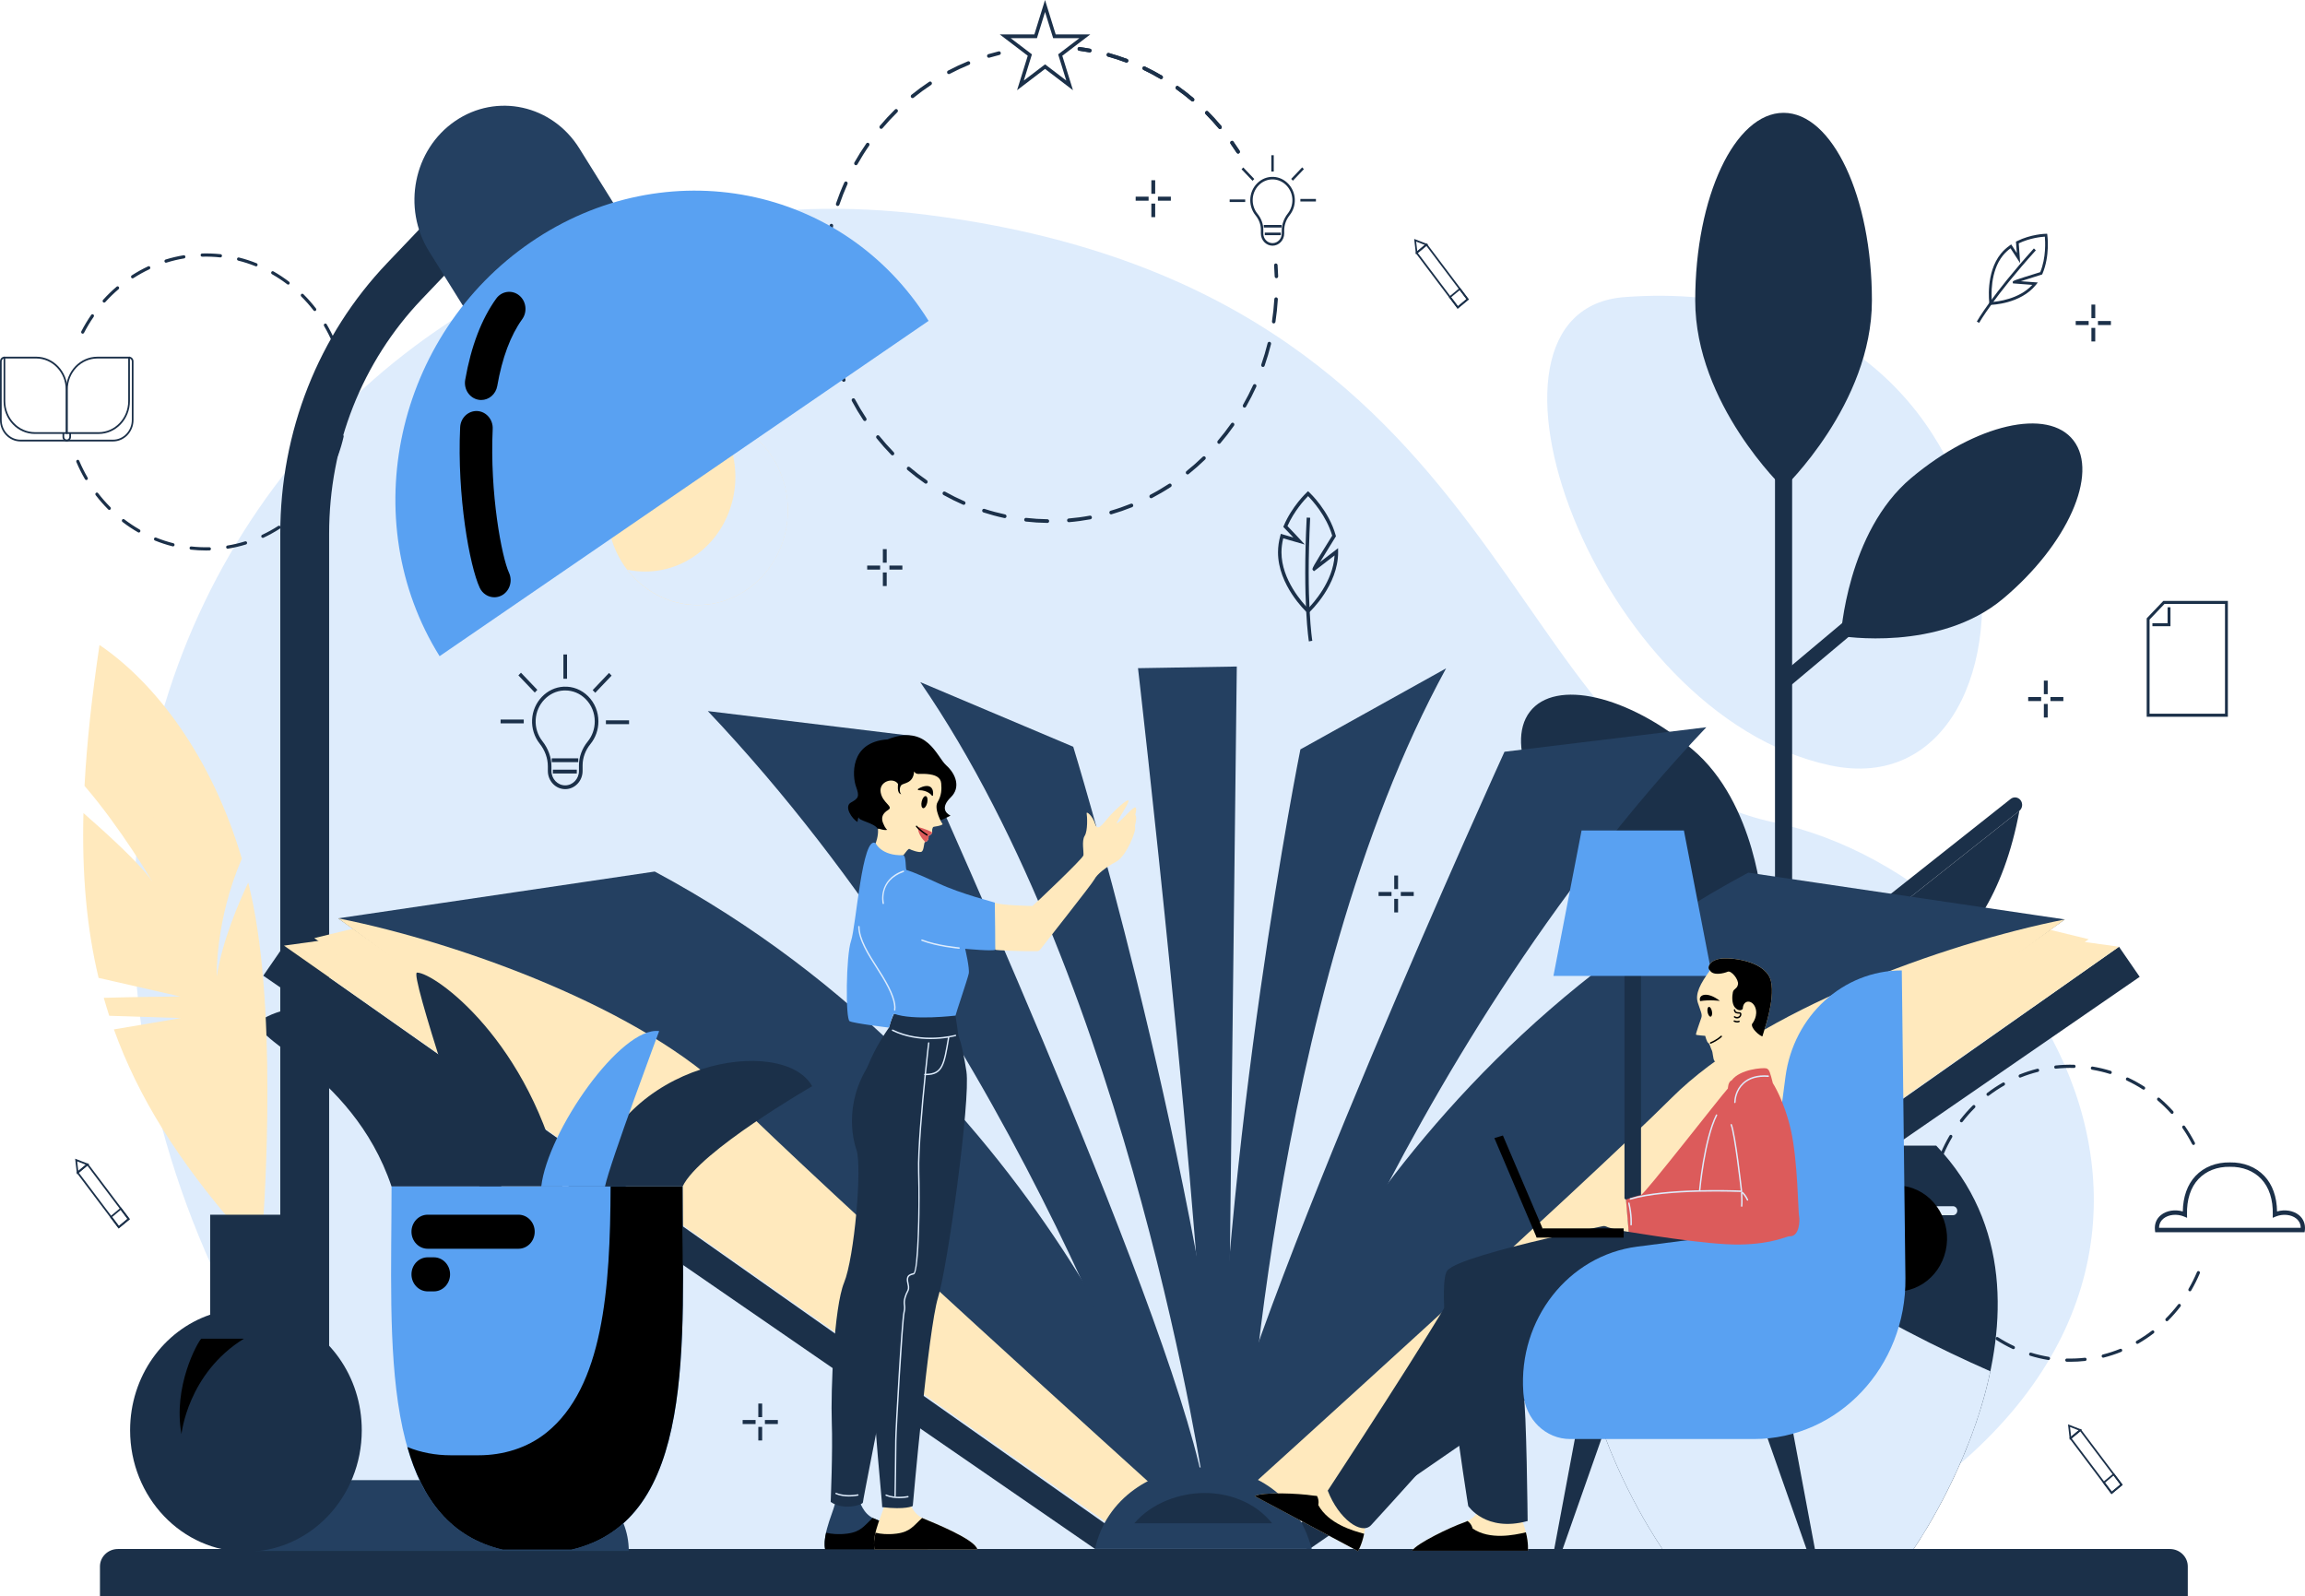 <svg width="686" height="475" viewBox="0 0 686 475" fill="none" xmlns="http://www.w3.org/2000/svg">
<path d="M483.53 88.415C431.385 92.287 474.555 212.695 544.57 227.76C614.585 242.817 610.394 79.001 483.53 88.415Z" fill="#DEECFC"/>
<path d="M275.877 63.936C85.868 39.859 -55.051 262.908 118.49 461.88H543.373C685.201 389.698 610.995 262.284 527.814 244.71C444.633 227.129 454.203 86.529 275.877 63.936Z" fill="#DEECFC"/>
<path d="M616.136 405.278C615.787 405.278 615.439 405.271 615.09 405.264C614.837 405.257 614.639 405.042 614.646 404.776C614.653 404.511 614.871 404.31 615.111 404.31C616.902 404.353 618.727 404.282 620.504 404.081C620.757 404.059 620.976 404.246 621.003 404.504C621.031 404.769 620.846 404.999 620.6 405.027C619.13 405.192 617.626 405.278 616.136 405.278ZM609.669 404.755C609.649 404.755 609.621 404.755 609.601 404.748C607.789 404.454 605.978 404.024 604.214 403.486C603.975 403.414 603.838 403.149 603.906 402.891C603.975 402.64 604.228 402.496 604.474 402.568C606.196 403.099 607.967 403.514 609.738 403.808C609.984 403.851 610.154 404.095 610.12 404.353C610.086 404.583 609.888 404.755 609.669 404.755ZM625.939 404.059C625.734 404.059 625.549 403.916 625.495 403.694C625.433 403.436 625.583 403.177 625.83 403.12C627.573 402.683 629.309 402.109 630.984 401.435C631.216 401.342 631.483 401.464 631.572 401.708C631.661 401.951 631.545 402.231 631.312 402.324C629.603 403.02 627.833 403.593 626.048 404.045C626.007 404.059 625.973 404.059 625.939 404.059ZM599.217 401.521C599.155 401.521 599.094 401.507 599.032 401.478C597.357 400.697 595.71 399.793 594.144 398.782C593.933 398.646 593.864 398.352 593.994 398.123C594.124 397.9 594.404 397.829 594.623 397.965C596.154 398.947 597.761 399.836 599.401 400.603C599.634 400.711 599.736 400.991 599.634 401.234C599.559 401.421 599.388 401.521 599.217 401.521ZM636.097 399.951C635.933 399.951 635.783 399.858 635.701 399.7C635.578 399.471 635.66 399.177 635.879 399.055C637.451 398.151 638.989 397.133 640.438 396.022C640.643 395.864 640.924 395.914 641.074 396.129C641.224 396.344 641.177 396.638 640.972 396.796C639.488 397.929 637.923 398.976 636.316 399.901C636.248 399.929 636.173 399.951 636.097 399.951ZM589.927 395.556C589.824 395.556 589.721 395.52 589.639 395.448C588.211 394.236 586.85 392.917 585.586 391.519C585.415 391.325 585.422 391.024 585.599 390.845C585.784 390.666 586.071 390.673 586.242 390.859C587.479 392.221 588.812 393.519 590.207 394.702C590.405 394.867 590.433 395.168 590.275 395.376C590.186 395.491 590.057 395.556 589.927 395.556ZM644.895 393.211C644.772 393.211 644.656 393.161 644.567 393.06C644.396 392.867 644.403 392.566 644.581 392.386C645.88 391.089 647.11 389.683 648.238 388.221C648.395 388.013 648.683 387.984 648.881 388.149C649.079 388.314 649.106 388.615 648.949 388.823C647.794 390.321 646.543 391.755 645.21 393.082C645.121 393.168 645.005 393.211 644.895 393.211ZM582.42 387.274C582.277 387.274 582.14 387.21 582.051 387.08C580.971 385.525 579.98 383.883 579.105 382.19C578.982 381.961 579.064 381.667 579.29 381.545C579.508 381.416 579.789 381.502 579.905 381.739C580.759 383.388 581.73 385.001 582.79 386.521C582.94 386.736 582.892 387.03 582.687 387.188C582.605 387.245 582.516 387.274 582.42 387.274ZM651.738 384.313C651.656 384.313 651.574 384.291 651.499 384.241C651.287 384.105 651.219 383.811 651.349 383.581C652.285 381.975 653.126 380.283 653.857 378.562C653.96 378.319 654.227 378.211 654.459 378.319C654.692 378.426 654.794 378.706 654.692 378.95C653.947 380.706 653.085 382.434 652.128 384.076C652.039 384.234 651.889 384.313 651.738 384.313ZM577.211 377.243C577.027 377.243 576.856 377.128 576.788 376.935C576.131 375.142 575.578 373.278 575.147 371.407C575.085 371.148 575.243 370.89 575.482 370.833C575.728 370.776 575.974 370.933 576.029 371.184C576.446 373.013 576.986 374.834 577.629 376.591C577.717 376.834 577.601 377.114 577.369 377.207C577.328 377.236 577.266 377.243 577.211 377.243ZM574.675 366.136C574.443 366.136 574.245 365.957 574.224 365.706C574.074 364.179 573.999 362.616 573.999 361.074C573.999 360.694 574.005 360.307 574.012 359.927C574.019 359.662 574.231 359.447 574.477 359.461C574.73 359.468 574.928 359.683 574.921 359.949C574.914 360.321 574.908 360.694 574.908 361.074C574.908 362.587 574.983 364.114 575.133 365.613C575.161 365.878 574.976 366.108 574.73 366.136C574.709 366.136 574.689 366.136 574.675 366.136ZM574.956 354.714C574.935 354.714 574.908 354.714 574.887 354.707C574.641 354.664 574.47 354.42 574.511 354.162C574.798 352.262 575.202 350.362 575.721 348.519C575.79 348.268 576.042 348.125 576.289 348.197C576.528 348.268 576.665 348.534 576.596 348.792C576.09 350.592 575.687 352.456 575.407 354.313C575.373 354.542 575.174 354.714 574.956 354.714ZM578.045 343.758C577.984 343.758 577.922 343.744 577.861 343.715C577.628 343.608 577.526 343.328 577.629 343.084C578.374 341.328 579.242 339.607 580.206 337.965C580.335 337.743 580.616 337.671 580.835 337.807C581.047 337.943 581.115 338.237 580.985 338.467C580.042 340.073 579.194 341.758 578.463 343.479C578.387 343.651 578.216 343.758 578.045 343.758ZM652.819 340.761C652.655 340.761 652.497 340.668 652.415 340.51C651.561 338.854 650.597 337.241 649.537 335.721C649.387 335.506 649.435 335.212 649.64 335.054C649.845 334.896 650.125 334.946 650.275 335.161C651.355 336.725 652.34 338.366 653.215 340.059C653.338 340.288 653.249 340.582 653.03 340.704C652.969 340.74 652.894 340.761 652.819 340.761ZM583.747 334.014C583.644 334.014 583.542 333.978 583.46 333.907C583.261 333.742 583.234 333.441 583.391 333.233C584.547 331.741 585.811 330.307 587.137 328.988C587.322 328.809 587.609 328.816 587.78 329.009C587.951 329.203 587.944 329.504 587.766 329.683C586.461 330.981 585.23 332.379 584.095 333.842C584.013 333.957 583.884 334.014 583.747 334.014ZM646.427 331.505C646.304 331.505 646.188 331.454 646.099 331.354C644.868 329.985 643.535 328.687 642.141 327.504C641.942 327.339 641.915 327.038 642.072 326.83C642.229 326.629 642.517 326.593 642.715 326.758C644.137 327.97 645.497 329.296 646.762 330.694C646.933 330.888 646.926 331.189 646.741 331.368C646.652 331.462 646.536 331.505 646.427 331.505ZM591.656 326.156C591.512 326.156 591.376 326.084 591.287 325.962C591.137 325.747 591.184 325.453 591.389 325.295C592.873 324.162 594.445 323.123 596.052 322.205C596.27 322.076 596.551 322.162 596.667 322.399C596.79 322.628 596.708 322.922 596.482 323.044C594.91 323.94 593.372 324.958 591.916 326.063C591.841 326.127 591.745 326.156 591.656 326.156ZM637.977 324.299C637.895 324.299 637.813 324.277 637.738 324.227C636.207 323.237 634.6 322.348 632.967 321.581C632.734 321.474 632.632 321.194 632.734 320.95C632.837 320.706 633.103 320.599 633.336 320.706C635.011 321.495 636.651 322.406 638.217 323.41C638.429 323.546 638.497 323.84 638.367 324.069C638.278 324.213 638.128 324.299 637.977 324.299ZM601.22 320.706C601.035 320.706 600.864 320.592 600.796 320.398C600.707 320.154 600.823 319.875 601.056 319.781C602.771 319.093 604.542 318.519 606.326 318.068C606.572 318.01 606.818 318.168 606.873 318.419C606.935 318.677 606.777 318.935 606.538 318.993C604.795 319.43 603.059 319.989 601.384 320.663C601.329 320.699 601.274 320.706 601.22 320.706ZM628.031 319.631C627.99 319.631 627.942 319.624 627.901 319.609C626.178 319.072 624.408 318.656 622.637 318.355C622.391 318.312 622.22 318.068 622.261 317.81C622.302 317.552 622.535 317.372 622.781 317.415C624.592 317.716 626.404 318.147 628.168 318.692C628.407 318.763 628.544 319.036 628.475 319.287C628.407 319.495 628.229 319.631 628.031 319.631ZM611.816 318.053C611.583 318.053 611.385 317.874 611.364 317.623C611.337 317.358 611.522 317.128 611.768 317.1C613.586 316.906 615.453 316.827 617.278 316.878C617.531 316.885 617.729 317.107 617.722 317.365C617.715 317.63 617.503 317.838 617.257 317.831C615.466 317.781 613.641 317.853 611.864 318.046C611.843 318.053 611.829 318.053 611.816 318.053Z" fill="#1B3049"/>
<path d="M685.877 366.725H641.422L641.354 366.151C641.135 364.323 641.764 362.709 643.131 361.612C644.799 360.264 647.315 359.87 649.633 360.544C649.701 356.17 651 352.528 653.42 349.968C655.929 347.308 659.559 345.874 663.667 345.945C667.755 345.881 671.385 347.315 673.894 349.968C676.314 352.528 677.613 356.17 677.681 360.544C679.992 359.877 682.514 360.264 684.182 361.612C685.542 362.716 686.171 364.33 685.96 366.151L685.877 366.725ZM642.564 365.412H684.729C684.715 364.029 684.025 363.154 683.403 362.652C681.892 361.426 679.369 361.189 677.271 362.064L676.389 362.437L676.41 361.44C676.512 357.016 675.329 353.374 672.992 350.886C670.729 348.484 667.406 347.193 663.653 347.25C659.88 347.186 656.564 348.484 654.302 350.886C651.957 353.367 650.774 357.016 650.884 361.44L650.904 362.437L650.022 362.064C647.924 361.182 645.408 361.426 643.89 362.652C643.275 363.154 642.578 364.021 642.564 365.412Z" fill="#1B3049"/>
<path d="M56.821 163.58C56.568 163.551 56.391 163.315 56.418 163.057C56.445 162.791 56.664 162.605 56.917 162.634C58.694 162.827 60.52 162.906 62.311 162.863C62.55 162.863 62.769 163.064 62.776 163.329C62.782 163.594 62.584 163.809 62.331 163.817C61.983 163.824 61.634 163.831 61.285 163.831C59.795 163.831 58.298 163.745 56.821 163.58ZM67.308 162.899C67.267 162.641 67.438 162.397 67.691 162.354C69.468 162.067 71.239 161.651 72.954 161.114C73.194 161.042 73.447 161.185 73.522 161.436C73.59 161.687 73.453 161.952 73.214 162.031C71.457 162.576 69.646 162.999 67.827 163.293C67.807 163.3 67.779 163.3 67.759 163.3C67.54 163.308 67.342 163.136 67.308 162.899ZM51.38 162.598C49.596 162.146 47.825 161.565 46.116 160.877C45.884 160.784 45.767 160.504 45.856 160.26C45.945 160.016 46.212 159.895 46.444 159.988C48.119 160.669 49.848 161.235 51.598 161.673C51.844 161.737 51.995 161.995 51.934 162.246C51.886 162.469 51.694 162.612 51.489 162.612C51.455 162.612 51.421 162.612 51.38 162.598ZM77.794 159.794C77.692 159.55 77.794 159.271 78.027 159.163C79.667 158.396 81.274 157.514 82.805 156.525C83.017 156.388 83.297 156.46 83.434 156.682C83.571 156.905 83.496 157.199 83.284 157.342C81.718 158.346 80.071 159.256 78.396 160.038C78.334 160.067 78.273 160.081 78.211 160.081C78.034 160.074 77.87 159.973 77.794 159.794ZM41.112 158.439C39.505 157.514 37.933 156.474 36.456 155.334C36.252 155.177 36.211 154.883 36.354 154.668C36.498 154.452 36.785 154.409 36.99 154.56C38.439 155.671 39.977 156.69 41.549 157.593C41.768 157.722 41.85 158.009 41.727 158.238C41.645 158.396 41.488 158.489 41.331 158.489C41.256 158.504 41.18 158.482 41.112 158.439ZM87.146 153.929C86.989 153.721 87.016 153.42 87.214 153.255C88.609 152.072 89.942 150.781 91.179 149.412C91.35 149.218 91.644 149.211 91.822 149.397C92.007 149.577 92.013 149.885 91.836 150.071C90.571 151.47 89.211 152.789 87.782 154.001C87.7 154.072 87.597 154.108 87.495 154.108C87.372 154.108 87.235 154.044 87.146 153.929ZM32.218 151.627C30.892 150.301 29.634 148.867 28.479 147.368C28.322 147.16 28.349 146.859 28.547 146.694C28.739 146.529 29.026 146.558 29.19 146.766C30.318 148.229 31.548 149.634 32.847 150.932C33.032 151.111 33.038 151.419 32.861 151.606C32.772 151.706 32.649 151.756 32.533 151.756C32.423 151.764 32.307 151.713 32.218 151.627ZM94.741 145.734C94.536 145.576 94.495 145.282 94.638 145.067C95.698 143.547 96.669 141.933 97.523 140.284C97.646 140.055 97.92 139.969 98.138 140.091C98.357 140.22 98.439 140.507 98.323 140.736C97.448 142.421 96.457 144.07 95.377 145.626C95.288 145.755 95.151 145.82 95.007 145.82C94.912 145.827 94.816 145.791 94.741 145.734ZM25.3 142.636C24.343 140.994 23.482 139.266 22.736 137.509C22.634 137.266 22.736 136.986 22.969 136.878C23.201 136.771 23.468 136.878 23.57 137.122C24.295 138.843 25.143 140.528 26.079 142.141C26.209 142.364 26.141 142.658 25.929 142.801C25.854 142.851 25.772 142.873 25.69 142.873C25.539 142.865 25.389 142.787 25.3 142.636ZM100.046 135.767C99.813 135.674 99.697 135.394 99.786 135.15C100.429 133.394 100.969 131.572 101.386 129.744C101.447 129.486 101.693 129.328 101.933 129.393C102.179 129.457 102.329 129.715 102.267 129.966C101.837 131.838 101.29 133.695 100.627 135.495C100.559 135.681 100.388 135.803 100.203 135.803C100.155 135.796 100.1 135.789 100.046 135.767ZM102.705 124.682C102.452 124.653 102.274 124.417 102.302 124.159C102.452 122.66 102.527 121.14 102.527 119.62C102.527 119.247 102.521 118.867 102.514 118.494C102.507 118.229 102.705 118.014 102.958 118.007C103.211 117.992 103.416 118.207 103.423 118.473C103.43 118.853 103.436 119.24 103.436 119.62C103.436 121.169 103.361 122.725 103.211 124.252C103.183 124.496 102.992 124.682 102.76 124.682C102.739 124.689 102.719 124.689 102.705 124.682ZM102.021 112.866C101.741 111.001 101.345 109.144 100.832 107.345C100.763 107.094 100.9 106.828 101.14 106.749C101.379 106.678 101.632 106.821 101.707 107.072C102.226 108.915 102.637 110.815 102.917 112.715C102.958 112.973 102.787 113.217 102.541 113.26C102.514 113.267 102.493 113.267 102.473 113.267C102.254 113.267 102.056 113.095 102.021 112.866ZM98.966 102.024C98.234 100.303 97.386 98.618 96.443 97.012C96.313 96.79 96.382 96.496 96.594 96.353C96.805 96.216 97.086 96.281 97.222 96.51C98.186 98.152 99.048 99.873 99.8 101.63C99.902 101.874 99.8 102.153 99.567 102.261C99.506 102.29 99.444 102.304 99.383 102.304C99.205 102.311 99.041 102.204 98.966 102.024ZM24.391 99.257C24.172 99.128 24.09 98.841 24.206 98.611C25.081 96.919 26.066 95.27 27.146 93.714C27.296 93.499 27.576 93.456 27.782 93.606C27.987 93.764 28.028 94.058 27.884 94.273C26.831 95.801 25.861 97.414 25.006 99.063C24.924 99.221 24.767 99.314 24.603 99.314C24.534 99.314 24.459 99.293 24.391 99.257ZM93.326 92.395C92.198 90.932 90.961 89.534 89.655 88.236C89.47 88.057 89.463 87.756 89.641 87.562C89.812 87.368 90.099 87.361 90.284 87.548C91.617 88.874 92.875 90.301 94.03 91.793C94.187 92 94.16 92.302 93.962 92.466C93.88 92.538 93.777 92.574 93.674 92.574C93.545 92.567 93.415 92.51 93.326 92.395ZM30.687 89.928C30.502 89.749 30.495 89.448 30.666 89.254C31.924 87.856 33.291 86.53 34.713 85.318C34.905 85.153 35.192 85.182 35.356 85.389C35.513 85.597 35.486 85.891 35.288 86.064C33.893 87.254 32.56 88.544 31.329 89.914C31.241 90.014 31.118 90.064 31.001 90.064C30.885 90.057 30.776 90.014 30.687 89.928ZM85.505 84.615C84.056 83.511 82.518 82.493 80.939 81.597C80.72 81.468 80.638 81.181 80.754 80.951C80.877 80.722 81.151 80.636 81.37 80.758C82.983 81.675 84.548 82.715 86.032 83.848C86.237 84.006 86.278 84.3 86.134 84.515C86.045 84.644 85.909 84.708 85.765 84.708C85.683 84.708 85.587 84.68 85.505 84.615ZM39.061 82.622C38.931 82.4 38.993 82.106 39.212 81.962C40.777 80.951 42.418 80.041 44.092 79.259C44.325 79.151 44.592 79.259 44.694 79.503C44.797 79.747 44.694 80.026 44.462 80.134C42.821 80.901 41.214 81.797 39.69 82.78C39.615 82.83 39.533 82.851 39.451 82.851C39.3 82.851 39.15 82.765 39.061 82.622ZM76.044 79.23C74.369 78.556 72.633 77.997 70.89 77.56C70.644 77.495 70.493 77.244 70.555 76.986C70.617 76.728 70.856 76.57 71.102 76.635C72.886 77.079 74.663 77.653 76.373 78.349C76.605 78.442 76.728 78.721 76.632 78.965C76.564 79.159 76.393 79.273 76.208 79.273C76.154 79.259 76.099 79.252 76.044 79.23ZM48.96 77.839C48.891 77.588 49.028 77.323 49.267 77.244C51.024 76.699 52.836 76.269 54.654 75.968C54.9 75.925 55.133 76.104 55.174 76.362C55.215 76.621 55.044 76.864 54.798 76.907C53.02 77.201 51.25 77.624 49.534 78.162C49.493 78.176 49.445 78.184 49.404 78.184C49.199 78.184 49.021 78.047 48.96 77.839ZM65.565 76.606C63.787 76.412 61.962 76.341 60.171 76.391C59.925 76.405 59.713 76.19 59.706 75.925C59.699 75.66 59.897 75.445 60.15 75.437C61.982 75.387 63.849 75.459 65.66 75.653C65.913 75.681 66.091 75.911 66.064 76.176C66.036 76.42 65.845 76.606 65.612 76.606C65.599 76.606 65.578 76.606 65.565 76.606Z" fill="#1B3049"/>
<path d="M19.914 131.379H33.634C36.997 131.379 39.731 128.511 39.731 124.983V107.538C39.731 106.778 39.144 106.162 38.419 106.162V106.692C38.863 106.692 39.232 107.072 39.232 107.545V124.99C39.232 128.224 36.724 130.856 33.641 130.856H19.92C19.476 130.856 19.107 130.476 19.107 130.002V128.891H18.601V130.002C18.594 130.755 19.189 131.379 19.914 131.379Z" fill="#1B3049"/>
<path d="M19.661 115.935C19.661 110.543 23.844 106.162 28.978 106.162H38.665V119.376C38.665 124.768 34.481 129.149 29.348 129.149H19.661V115.935ZM28.978 106.692C24.118 106.692 20.16 110.844 20.16 115.942V128.626H29.341C34.201 128.626 38.159 124.474 38.159 119.376V106.692H28.978Z" fill="#1B3049"/>
<path d="M6.098 131.38H19.818C20.542 131.38 21.13 130.763 21.13 130.003V128.813H20.625V130.003C20.625 130.469 20.262 130.856 19.811 130.856H6.091C3.008 130.856 0.499 128.225 0.499 124.991V107.546C0.499 107.08 0.861 106.693 1.313 106.693V106.162C0.588 106.162 0 106.779 0 107.539V124.984C0 128.511 2.735 131.38 6.098 131.38Z" fill="#1B3049"/>
<path d="M1.066 119.369V106.154H10.753C15.894 106.154 20.071 110.542 20.071 115.927V129.142H10.384C5.243 129.149 1.066 124.761 1.066 119.369ZM19.565 115.934C19.565 110.836 15.607 106.685 10.746 106.685H1.565V119.369C1.565 124.467 5.523 128.618 10.384 128.618H19.565V115.934Z" fill="#1B3049"/>
<path d="M368.478 45.71C368.58 45.71 368.683 45.681 368.772 45.617C369.011 45.445 369.073 45.108 368.916 44.857C368.328 43.939 367.712 43.028 367.083 42.146C366.912 41.903 366.584 41.852 366.352 42.032C366.12 42.211 366.072 42.555 366.242 42.799C366.858 43.674 367.466 44.57 368.047 45.466C368.143 45.631 368.314 45.71 368.478 45.71Z" fill="#1B3049"/>
<path d="M362.702 38.224C361.471 36.762 360.159 35.328 358.812 33.972C358.6 33.765 358.593 33.413 358.798 33.198C358.997 32.976 359.332 32.969 359.537 33.184C360.904 34.56 362.237 36.009 363.488 37.5C363.68 37.73 363.659 38.074 363.44 38.275C363.338 38.368 363.215 38.411 363.092 38.411C362.955 38.411 362.811 38.346 362.702 38.224ZM354.601 30.079C353.152 28.846 351.634 27.67 350.089 26.573C349.85 26.401 349.789 26.064 349.953 25.813C350.117 25.562 350.438 25.497 350.677 25.669C352.243 26.781 353.781 27.985 355.257 29.233C355.483 29.427 355.517 29.771 355.333 30.007C355.23 30.144 355.08 30.208 354.922 30.208C354.813 30.208 354.697 30.165 354.601 30.079ZM345.318 23.475C343.691 22.515 342.009 21.618 340.314 20.808C340.047 20.679 339.931 20.356 340.054 20.077C340.177 19.797 340.485 19.682 340.751 19.804C342.474 20.629 344.183 21.54 345.837 22.515C346.09 22.665 346.179 23.002 346.036 23.26C345.94 23.44 345.762 23.54 345.577 23.54C345.489 23.54 345.4 23.518 345.318 23.475ZM335.105 18.593C333.348 17.933 331.543 17.345 329.745 16.85C329.465 16.771 329.301 16.47 329.369 16.176C329.444 15.882 329.731 15.71 330.012 15.782C331.844 16.291 333.676 16.886 335.46 17.553C335.734 17.653 335.877 17.969 335.775 18.256C335.699 18.478 335.494 18.621 335.282 18.621C335.228 18.621 335.166 18.614 335.105 18.593Z" fill="#1B3049"/>
<path d="M324.338 15.588C324.591 15.588 324.81 15.402 324.851 15.136C324.899 14.835 324.707 14.556 324.427 14.498C323.395 14.305 322.335 14.14 321.296 14.004C321.016 13.968 320.749 14.176 320.708 14.477C320.674 14.778 320.872 15.05 321.159 15.093C322.185 15.23 323.224 15.395 324.242 15.581C324.283 15.588 324.311 15.588 324.338 15.588Z" fill="#1B3049"/>
<path d="M294.286 17.194C294.334 17.194 294.382 17.187 294.43 17.173C295.428 16.879 296.446 16.599 297.451 16.355C297.732 16.284 297.909 15.989 297.841 15.695C297.773 15.402 297.492 15.215 297.212 15.287C296.193 15.538 295.154 15.817 294.143 16.119C293.862 16.205 293.705 16.506 293.78 16.8C293.849 17.036 294.06 17.194 294.286 17.194Z" fill="#1B3049"/>
<path d="M311.711 155.628C309.565 155.599 307.405 155.463 305.285 155.219C304.998 155.183 304.786 154.918 304.821 154.617C304.855 154.316 305.115 154.101 305.395 154.129C307.48 154.366 309.613 154.502 311.725 154.531C312.012 154.538 312.245 154.782 312.245 155.09C312.238 155.391 312.005 155.635 311.718 155.635C311.718 155.628 311.718 155.628 311.711 155.628ZM317.584 154.904C317.563 154.603 317.775 154.337 318.062 154.309C320.168 154.129 322.28 153.85 324.351 153.463C324.639 153.412 324.905 153.606 324.96 153.907C325.008 154.208 324.823 154.488 324.536 154.545C322.437 154.933 320.284 155.226 318.144 155.406C318.131 155.406 318.117 155.406 318.103 155.406C317.837 155.406 317.604 155.191 317.584 154.904ZM298.921 154.18C296.822 153.728 294.724 153.161 292.68 152.502C292.406 152.416 292.249 152.107 292.331 151.813C292.413 151.52 292.714 151.362 292.987 151.448C294.997 152.1 297.069 152.652 299.133 153.097C299.413 153.161 299.598 153.448 299.543 153.749C299.495 154.008 299.277 154.187 299.031 154.187C298.996 154.187 298.955 154.187 298.921 154.18ZM330.176 152.674C330.1 152.38 330.264 152.079 330.538 152C332.568 151.412 334.592 150.709 336.561 149.913C336.827 149.806 337.135 149.949 337.237 150.229C337.34 150.516 337.203 150.831 336.937 150.939C334.94 151.742 332.883 152.452 330.818 153.054C330.77 153.068 330.723 153.075 330.675 153.075C330.449 153.075 330.237 152.918 330.176 152.674ZM286.623 150.207C284.647 149.347 282.692 148.372 280.799 147.318C280.546 147.174 280.443 146.845 280.58 146.572C280.717 146.307 281.031 146.206 281.291 146.343C283.15 147.382 285.078 148.343 287.02 149.189C287.286 149.304 287.416 149.627 287.3 149.906C287.218 150.114 287.019 150.243 286.814 150.243C286.76 150.25 286.691 150.236 286.623 150.207ZM342.132 147.97C342.002 147.698 342.111 147.368 342.364 147.232C344.251 146.249 346.111 145.152 347.902 143.984C348.148 143.826 348.469 143.905 348.626 144.163C348.777 144.421 348.701 144.758 348.455 144.923C346.637 146.113 344.743 147.217 342.829 148.221C342.754 148.257 342.672 148.279 342.597 148.279C342.405 148.279 342.221 148.164 342.132 147.97ZM275.268 143.862C273.484 142.621 271.734 141.281 270.073 139.868C269.847 139.674 269.813 139.33 269.998 139.094C270.182 138.857 270.51 138.821 270.736 139.015C272.377 140.406 274.099 141.725 275.849 142.944C276.089 143.109 276.157 143.453 276 143.704C275.897 143.862 275.733 143.948 275.562 143.948C275.46 143.948 275.357 143.919 275.268 143.862ZM353.022 140.979C352.844 140.736 352.892 140.391 353.118 140.212C354.792 138.871 356.426 137.43 357.971 135.932C358.183 135.724 358.518 135.738 358.709 135.96C358.908 136.183 358.894 136.534 358.682 136.735C357.11 138.262 355.449 139.725 353.753 141.087C353.658 141.166 353.548 141.202 353.439 141.202C353.282 141.194 353.124 141.116 353.022 140.979ZM265.26 135.372C263.729 133.802 262.252 132.139 260.871 130.425C260.687 130.195 260.714 129.844 260.933 129.651C261.152 129.457 261.487 129.486 261.671 129.715C263.032 131.4 264.488 133.042 265.992 134.584C266.197 134.799 266.204 135.143 265.999 135.358C265.896 135.466 265.759 135.523 265.623 135.523C265.493 135.53 265.363 135.48 265.26 135.372ZM362.463 131.952C362.244 131.751 362.23 131.4 362.421 131.178C363.83 129.529 365.17 127.793 366.421 126.015C366.591 125.771 366.92 125.721 367.152 125.901C367.384 126.08 367.432 126.424 367.261 126.668C365.997 128.475 364.629 130.239 363.201 131.909C363.098 132.031 362.955 132.096 362.811 132.096C362.688 132.096 362.558 132.053 362.463 131.952ZM256.948 125.069C255.724 123.226 254.575 121.297 253.53 119.347C253.386 119.082 253.475 118.745 253.728 118.601C253.981 118.451 254.302 118.544 254.439 118.809C255.471 120.738 256.606 122.631 257.809 124.445C257.973 124.696 257.918 125.04 257.679 125.212C257.59 125.277 257.481 125.313 257.378 125.313C257.214 125.305 257.05 125.219 256.948 125.069ZM370.119 121.233C369.873 121.075 369.791 120.738 369.941 120.48C371.021 118.587 372.033 116.615 372.942 114.622C373.065 114.349 373.38 114.235 373.639 114.364C373.899 114.493 374.009 114.823 373.886 115.095C372.963 117.117 371.937 119.125 370.837 121.046C370.741 121.218 370.563 121.312 370.385 121.312C370.29 121.312 370.201 121.29 370.119 121.233ZM250.638 113.303C249.77 111.252 248.99 109.13 248.314 107C248.225 106.713 248.368 106.398 248.648 106.305C248.922 106.211 249.223 106.362 249.312 106.656C249.975 108.75 250.747 110.836 251.602 112.858C251.718 113.138 251.602 113.46 251.335 113.582C251.267 113.618 251.192 113.632 251.123 113.632C250.918 113.632 250.727 113.511 250.638 113.303ZM375.697 109.187C375.424 109.087 375.287 108.771 375.383 108.484C376.1 106.412 376.736 104.268 377.263 102.132C377.338 101.838 377.618 101.665 377.898 101.737C378.179 101.816 378.35 102.11 378.274 102.404C377.734 104.577 377.092 106.749 376.36 108.857C376.285 109.079 376.08 109.216 375.868 109.216C375.82 109.223 375.759 109.208 375.697 109.187ZM246.577 100.497C246.099 98.31 245.716 96.073 245.436 93.85C245.401 93.549 245.6 93.276 245.887 93.233C246.174 93.198 246.434 93.405 246.475 93.707C246.748 95.901 247.124 98.102 247.596 100.253C247.657 100.547 247.486 100.841 247.199 100.913C247.158 100.92 247.117 100.927 247.083 100.927C246.851 100.92 246.632 100.748 246.577 100.497ZM378.999 96.252C378.712 96.202 378.52 95.922 378.561 95.621C378.89 93.441 379.129 91.219 379.259 89.01C379.279 88.709 379.525 88.472 379.812 88.494C380.1 88.515 380.318 88.773 380.305 89.075C380.168 91.319 379.929 93.578 379.594 95.786C379.553 96.058 379.327 96.252 379.074 96.252C379.054 96.259 379.026 96.259 378.999 96.252ZM244.902 87.117C244.875 86.264 244.861 85.396 244.861 84.536C244.861 83.152 244.902 81.747 244.978 80.363C244.991 80.062 245.231 79.84 245.531 79.847C245.818 79.861 246.044 80.126 246.024 80.427C245.948 81.79 245.907 83.174 245.907 84.536C245.907 85.382 245.921 86.235 245.948 87.081C245.962 87.382 245.73 87.641 245.442 87.648C245.436 87.648 245.429 87.648 245.422 87.648C245.148 87.648 244.916 87.411 244.902 87.117ZM246.092 74.268C245.805 74.225 245.607 73.939 245.654 73.644C245.983 71.422 246.413 69.199 246.933 67.019C247.001 66.725 247.288 66.546 247.569 66.625C247.849 66.697 248.02 66.998 247.945 67.292C247.425 69.436 247.001 71.623 246.68 73.809C246.639 74.082 246.42 74.275 246.16 74.275C246.147 74.275 246.119 74.275 246.092 74.268ZM249.127 61.262C248.854 61.161 248.71 60.846 248.813 60.559C249.531 58.451 250.358 56.35 251.274 54.321C251.397 54.048 251.711 53.927 251.971 54.056C252.231 54.185 252.347 54.514 252.224 54.787C251.328 56.788 250.515 58.852 249.804 60.932C249.729 61.154 249.524 61.297 249.312 61.297C249.25 61.29 249.189 61.283 249.127 61.262ZM254.466 49.101C254.22 48.943 254.138 48.606 254.282 48.348C255.369 46.419 256.565 44.519 257.823 42.705C257.994 42.462 258.322 42.404 258.554 42.583C258.787 42.763 258.841 43.107 258.67 43.351C257.426 45.136 256.257 47.007 255.184 48.907C255.088 49.08 254.91 49.18 254.733 49.18C254.644 49.173 254.555 49.151 254.466 49.101ZM261.911 38.217C261.692 38.016 261.671 37.665 261.863 37.442C263.278 35.765 264.789 34.13 266.354 32.595C266.566 32.387 266.894 32.402 267.092 32.624C267.291 32.846 267.277 33.191 267.065 33.398C265.527 34.911 264.037 36.51 262.642 38.167C262.54 38.288 262.396 38.353 262.252 38.353C262.129 38.353 262.006 38.31 261.911 38.217ZM271.167 28.989C270.989 28.745 271.03 28.401 271.262 28.214C272.958 26.845 274.735 25.54 276.547 24.343C276.793 24.178 277.114 24.256 277.271 24.515C277.428 24.773 277.353 25.11 277.107 25.275C275.323 26.451 273.573 27.734 271.905 29.089C271.809 29.168 271.7 29.204 271.584 29.204C271.426 29.204 271.269 29.132 271.167 28.989ZM281.92 21.754C281.79 21.482 281.892 21.152 282.152 21.016C284.066 20.005 286.042 19.08 288.038 18.262C288.312 18.155 288.612 18.291 288.715 18.578C288.817 18.857 288.688 19.18 288.414 19.288C286.452 20.091 284.504 21.001 282.617 21.998C282.542 22.041 282.46 22.055 282.385 22.055C282.193 22.055 282.009 21.948 281.92 21.754Z" fill="#1B3049"/>
<path d="M379.88 82.794C379.887 82.794 379.894 82.794 379.894 82.794C380.181 82.787 380.414 82.529 380.4 82.227C380.366 81.123 380.311 80.012 380.229 78.908C380.209 78.606 379.956 78.384 379.668 78.406C379.381 78.427 379.163 78.692 379.19 78.994C379.272 80.076 379.327 81.173 379.361 82.263C379.368 82.557 379.6 82.794 379.88 82.794Z" fill="#1B3049"/>
<path d="M368.478 45.71C368.58 45.71 368.683 45.681 368.772 45.617C369.011 45.445 369.073 45.108 368.916 44.857C368.328 43.939 367.712 43.028 367.083 42.146C366.912 41.903 366.584 41.852 366.352 42.032C366.12 42.211 366.072 42.555 366.242 42.799C366.858 43.674 367.466 44.57 368.047 45.466C368.143 45.631 368.314 45.71 368.478 45.71Z" fill="#1B3049"/>
<path d="M362.702 38.224C361.471 36.762 360.159 35.328 358.812 33.972C358.6 33.765 358.593 33.413 358.798 33.198C358.997 32.976 359.332 32.969 359.537 33.184C360.904 34.56 362.237 36.009 363.488 37.5C363.68 37.73 363.659 38.074 363.44 38.275C363.338 38.368 363.215 38.411 363.092 38.411C362.955 38.411 362.811 38.346 362.702 38.224ZM354.601 30.079C353.152 28.846 351.634 27.67 350.089 26.573C349.85 26.401 349.789 26.064 349.953 25.813C350.117 25.562 350.438 25.497 350.677 25.669C352.243 26.781 353.781 27.985 355.257 29.233C355.483 29.427 355.517 29.771 355.333 30.007C355.23 30.144 355.08 30.208 354.922 30.208C354.813 30.208 354.697 30.165 354.601 30.079ZM345.318 23.475C343.691 22.515 342.009 21.618 340.314 20.808C340.047 20.679 339.931 20.356 340.054 20.077C340.177 19.797 340.485 19.682 340.751 19.804C342.474 20.629 344.183 21.54 345.837 22.515C346.09 22.665 346.179 23.002 346.036 23.26C345.94 23.44 345.762 23.54 345.577 23.54C345.489 23.54 345.4 23.518 345.318 23.475ZM335.105 18.593C333.348 17.933 331.543 17.345 329.745 16.85C329.465 16.771 329.301 16.47 329.369 16.176C329.444 15.882 329.731 15.71 330.012 15.782C331.844 16.291 333.676 16.886 335.46 17.553C335.734 17.653 335.877 17.969 335.775 18.256C335.699 18.478 335.494 18.621 335.282 18.621C335.228 18.621 335.166 18.614 335.105 18.593Z" fill="#1B3049"/>
<path d="M324.338 15.588C324.591 15.588 324.81 15.402 324.851 15.136C324.899 14.835 324.707 14.556 324.427 14.498C323.395 14.305 322.335 14.14 321.296 14.004C321.016 13.968 320.749 14.176 320.708 14.477C320.674 14.778 320.872 15.05 321.159 15.093C322.185 15.23 323.224 15.395 324.242 15.581C324.283 15.588 324.311 15.588 324.338 15.588Z" fill="#1B3049"/>
<path d="M305.873 16.592L297.554 10.253H307.835L311.014 0L314.193 10.253H324.474L316.155 16.592L319.334 26.845L311.014 20.507L302.694 26.845L305.873 16.592ZM317.337 23.97L314.924 16.176L321.248 11.357H313.434L311.021 3.564L308.608 11.357H300.794L307.117 16.176L304.704 23.97L311.028 19.151L317.337 23.97Z" fill="#1B3049"/>
<path d="M375.253 69.479V68.36C375.253 66.855 374.692 65.342 373.68 64.101C372.655 62.846 372.094 61.24 372.094 59.591C372.094 57.669 372.826 55.884 374.145 54.558C375.471 53.231 377.208 52.55 379.04 52.643C382.403 52.808 385.172 55.698 385.349 59.225C385.438 60.975 384.898 62.674 383.839 64.015C382.765 65.377 382.198 66.948 382.198 68.561V69.479C382.198 71.486 380.639 73.121 378.725 73.121C376.811 73.121 375.253 71.486 375.253 69.479ZM374.651 55.103C373.468 56.286 372.819 57.877 372.819 59.584C372.819 61.054 373.325 62.481 374.234 63.606C375.362 64.983 375.977 66.675 375.977 68.36V69.479C375.977 71.07 377.208 72.361 378.725 72.361C380.243 72.361 381.473 71.07 381.473 69.479V68.561C381.473 66.79 382.116 65.005 383.278 63.528C384.222 62.33 384.7 60.817 384.625 59.261C384.468 56.121 382 53.547 379.006 53.396C378.91 53.389 378.814 53.389 378.718 53.389C377.194 53.389 375.758 53.991 374.651 55.103Z" fill="#1B3049"/>
<path d="M379.088 46.197H378.363V51.051H379.088V46.197Z" fill="#1B3049"/>
<path d="M370.015 49.836L369.503 50.373L372.776 53.806L373.288 53.268L370.015 49.836Z" fill="#1B3049"/>
<path d="M370.591 59.362H365.963V60.122H370.591V59.362Z" fill="#1B3049"/>
<path d="M387.543 49.807L384.271 53.24L384.783 53.777L388.056 50.345L387.543 49.807Z" fill="#1B3049"/>
<path d="M391.639 59.204H387.011V59.964H391.639V59.204Z" fill="#1B3049"/>
<path d="M381.412 66.955H376.114V67.715H381.412V66.955Z" fill="#1B3049"/>
<path d="M381.193 69.228H376.415V69.988H381.193V69.228Z" fill="#1B3049"/>
<path d="M343.8 53.64H342.658V57.677H343.8V53.64Z" fill="#1B3049"/>
<path d="M343.8 60.588H342.658V64.625H343.8V60.588Z" fill="#1B3049"/>
<path d="M341.838 58.53H337.99V59.728H341.838V58.53Z" fill="#1B3049"/>
<path d="M348.462 58.53H344.613V59.728H348.462V58.53Z" fill="#1B3049"/>
<path d="M557.107 89.434C557.107 120.28 530.815 145.289 530.815 145.289C530.815 145.289 504.524 120.28 504.524 89.434C504.524 58.588 516.296 33.578 530.815 33.578C545.335 33.578 557.107 58.58 557.107 89.434Z" fill="#1B3049"/>
<path d="M530.815 350.434C529.407 350.434 528.265 349.237 528.265 347.76V51.382C528.265 49.904 529.407 48.707 530.815 48.707C532.223 48.707 533.365 49.904 533.365 51.382V347.76C533.365 349.237 532.223 350.434 530.815 350.434Z" fill="#1B3049"/>
<path d="M569.255 461.385C569.255 461.385 621.175 388.078 576.242 340.948H488.043C443.109 388.078 495.029 461.385 495.029 461.385H569.255Z" fill="#1B3049"/>
<path d="M581.231 361.663H480.884C480.18 361.663 479.606 361.06 479.606 360.322C479.606 359.583 480.18 358.981 480.884 358.981H581.231C581.935 358.981 582.509 359.583 582.509 360.322C582.509 361.06 581.942 361.663 581.231 361.663Z" fill="#DEECFC"/>
<path d="M596.182 178.143C577.055 194.204 547.851 189.285 547.851 189.285C547.851 189.285 549.669 158.324 568.797 142.263C587.924 126.202 609.567 121.212 617.128 131.121C624.688 141.03 615.309 162.081 596.182 178.143Z" fill="#1B3049"/>
<path d="M530.412 203.281C529.681 202.32 529.824 200.915 530.74 200.148L598.609 143.166C599.525 142.399 600.865 142.55 601.596 143.511C602.328 144.471 602.184 145.877 601.268 146.644L533.399 203.625C532.483 204.392 531.144 204.242 530.412 203.281Z" fill="#1B3049"/>
<path d="M476.243 258.857C495.37 274.918 524.574 269.999 524.574 269.999C524.574 269.999 522.756 239.039 503.628 222.977C484.501 206.916 462.858 201.926 455.297 211.835C447.73 221.737 457.109 242.789 476.243 258.857Z" fill="#1B3049"/>
<path d="M531.916 277.636C532.648 276.675 532.504 275.27 531.588 274.502L473.817 223.874C472.901 223.107 471.561 223.257 470.829 224.218C470.098 225.179 470.241 226.584 471.157 227.351L528.929 277.98C529.845 278.754 531.185 278.597 531.916 277.636Z" fill="#1B3049"/>
<path d="M601.363 238.164C600.639 237.196 599.299 237.031 598.376 237.791L530.582 291.467C529.66 292.227 529.502 293.632 530.227 294.6C530.952 295.568 532.291 295.733 533.214 294.973L601.008 241.297C601.931 240.53 602.088 239.132 601.363 238.164Z" fill="#1B3049"/>
<path d="M601.008 241.297C591.718 291.209 558.59 300.831 533.215 294.973L601.008 241.297Z" fill="#1B3049"/>
<path d="M503.301 340.948H488.043C443.109 388.078 495.029 461.385 495.029 461.385H569.248C569.248 461.385 586.209 437.43 592.354 408.111C562.59 394.99 515.681 370.353 503.301 340.948Z" fill="#DEECFC"/>
<path d="M579.067 372.218C580.979 363.728 575.966 355.221 567.872 353.216C559.777 351.211 551.666 356.469 549.755 364.959C547.843 373.449 552.856 381.956 560.95 383.961C569.045 385.966 577.156 380.708 579.067 372.218Z" fill="black"/>
<path d="M651.109 475H29.75V466.193C29.75 463.328 32.143 461 35.103 461H645.763C648.717 461 651.116 463.321 651.116 466.193V475H651.109Z" fill="#1B3049"/>
<path d="M90.687 459.277C86.674 459.277 83.414 455.864 83.414 451.648V158.855C83.414 128.418 94.714 99.794 115.236 78.27L127.746 65.148C129.168 63.657 131.027 62.911 132.886 62.911C134.746 62.911 136.605 63.657 138.027 65.148C140.864 68.124 140.864 72.957 138.027 75.932L125.517 89.053C107.743 107.696 97.954 132.483 97.954 158.848V451.648C97.961 455.864 94.7 459.277 90.687 459.277Z" fill="#1B3049"/>
<path d="M167.019 440.499H75.942V461.586H187.131C187.131 449.942 178.128 440.499 167.019 440.499Z" fill="#244061"/>
<path d="M389.274 461.306L636.801 290.714L630.642 281.758L384.058 455.34L389.274 461.306Z" fill="#1B3049"/>
<path d="M612.622 279.27L630.642 281.758L385.951 453.347L373.619 446.715C373.619 446.715 382.472 427.154 385.316 423.505C388.166 419.862 612.622 279.27 612.622 279.27Z" fill="#FFE9BD"/>
<path d="M608.35 276.288L621.625 279.521L377.57 453.684C377.57 453.684 374.569 446.392 374.569 444.399C374.569 442.413 501.652 305.635 503.074 304.638C504.503 303.642 608.35 276.288 608.35 276.288Z" fill="#FFE9BD"/>
<path d="M614.516 273.634L520.308 259.71C400.178 324.033 363.509 442.742 363.509 442.742L377.42 442.083L614.516 273.634Z" fill="#244061"/>
<path d="M375.52 448.708L614.516 273.635C577.847 280.927 523.473 300.824 497.55 326.687C471.628 352.549 371.097 443.402 371.097 443.402L375.52 448.708Z" fill="#FFE9BD"/>
<path d="M507.825 216.438C413.617 315.91 371.254 448.543 371.254 448.543L360.508 445.89C371.254 391.512 447.757 223.73 447.757 223.73L507.825 216.438Z" fill="#244061"/>
<path d="M430.379 198.907C377.188 296.127 370.242 448.192 370.242 448.192L368.301 448.472C368.301 448.472 362.21 451.146 361.882 447.848C363.68 338.962 387.018 223.028 387.018 223.028L430.379 198.907Z" fill="#244061"/>
<path d="M325.889 460.976L78.355 290.377L84.521 281.429L331.105 455.011L325.889 460.976Z" fill="#1B3049"/>
<path d="M102.541 278.94L84.522 281.428L329.205 453.025L341.538 446.392C341.538 446.392 332.685 426.832 329.841 423.182C326.997 419.533 102.541 278.94 102.541 278.94Z" fill="#FFE9BD"/>
<path d="M106.807 275.958L93.531 279.191L337.586 453.354C337.586 453.354 340.587 446.062 340.587 444.069C340.587 442.083 213.504 305.305 212.082 304.308C210.661 303.312 106.807 275.958 106.807 275.958Z" fill="#FFE9BD"/>
<path d="M100.647 273.305L194.856 259.38C314.986 323.704 351.655 442.413 351.655 442.413L337.743 441.753L100.647 273.305Z" fill="#244061"/>
<path d="M339.644 448.378L100.647 273.305C137.316 280.597 191.69 300.494 217.613 326.357C243.535 352.219 344.067 443.072 344.067 443.072L339.644 448.378Z" fill="#FFE9BD"/>
<path d="M210.661 211.627C304.869 311.098 347.232 443.732 347.232 443.732L357.978 441.079C347.232 386.701 270.729 218.919 270.729 218.919L210.661 211.627Z" fill="#244061"/>
<path d="M273.888 203.009C336.479 293.862 358.552 444.335 358.552 444.335L360.508 444.399C360.508 444.399 366.831 446.385 366.831 443.073C354.184 334.975 319.409 222.239 319.409 222.239L273.888 203.009Z" fill="#244061"/>
<path d="M360.029 439.588C357.657 362.996 338.687 198.857 338.687 198.857L368.089 198.362L365.245 441.574L360.029 439.588Z" fill="#244061"/>
<path d="M325.89 460.976H390.381C381.371 426.66 332.527 430.639 325.89 460.976Z" fill="#244061"/>
<path d="M337.586 453.347C342.829 447.202 351.203 444.327 358.545 444.327C365.45 444.327 373.352 446.844 378.602 453.347H337.586Z" fill="#1B3049"/>
<path d="M217.338 178.136C231.167 172.487 238.012 156.149 232.626 141.644C227.24 127.139 211.663 119.96 197.834 125.609C184.005 131.258 177.16 147.596 182.546 162.101C187.932 176.606 203.509 183.786 217.338 178.136Z" fill="#FFE9BD"/>
<path d="M230.123 136.441C226.014 129.852 219.725 125.671 212.91 124.237C213.457 124.954 213.983 125.707 214.475 126.496C222.596 139.524 219.11 156.991 206.689 165.509C200.55 169.718 193.372 170.944 186.707 169.545C195.259 180.717 210.667 183.463 222.337 175.461C234.758 166.936 238.244 149.469 230.123 136.441Z" fill="#DEECFC"/>
<path d="M135.437 36.037C123.091 44.505 119.625 61.871 127.698 74.82L147.851 107.151L192.566 76.484L172.413 44.154C164.34 31.204 147.789 27.569 135.437 36.037Z" fill="#244061"/>
<path d="M157.927 72.117C117.738 99.672 105.611 154.818 130.829 195.286L276.362 95.492C251.137 55.023 198.117 44.562 157.927 72.117Z" fill="#59A1F2"/>
<path d="M147.119 177.755C145.315 177.755 143.585 176.694 142.751 174.88C139.77 168.405 135.99 147.683 136.947 127.162C137.077 124.359 139.353 122.201 142.026 122.33C144.699 122.466 146.764 124.854 146.634 127.657C145.738 146.88 149.321 165.745 151.488 170.463C152.65 172.994 151.638 176.034 149.225 177.253C148.541 177.59 147.823 177.755 147.119 177.755Z" fill="black"/>
<path d="M143.223 119.046C142.936 119.046 142.635 119.018 142.341 118.96C139.709 118.451 137.966 115.805 138.451 113.045C140.194 103.086 143.298 94.947 147.68 88.867C149.293 86.63 152.335 86.186 154.468 87.878C156.601 89.57 157.025 92.76 155.412 94.998C151.953 99.802 149.45 106.491 147.988 114.88C147.557 117.325 145.513 119.046 143.223 119.046Z" fill="black"/>
<path d="M116.528 353.115C104.66 317.802 70.992 308.352 78.102 303.376C85.218 298.4 124.102 287.96 149.231 353.115H116.528Z" fill="#1B3049"/>
<path d="M203.154 353.116C208.035 342.669 241.71 323.273 241.71 323.273C233.172 307.858 184.335 315.315 175.325 353.116H203.154Z" fill="#1B3049"/>
<path d="M142.71 353.087C140.816 345.128 121.736 289.452 124.109 289.452C129.325 289.452 157.886 309.815 167.367 353.087H142.71Z" fill="#1B3049"/>
<path d="M180.056 353.115C181.477 346.153 196.175 306.86 196.175 306.86C184.793 305.369 162.979 336.703 161.085 353.115H180.056Z" fill="#59A1F2"/>
<path d="M203.154 353.116H116.534C116.534 399.865 112.337 452.422 149.621 461.213H170.074C207.352 452.422 203.154 399.865 203.154 353.116Z" fill="#59A1F2"/>
<path d="M203.155 353.116H181.717C181.635 383.818 179.488 412.807 162.63 426.366C156.895 430.976 149.683 433.106 142.45 433.106H134.09C129.687 433.106 125.292 432.303 121.231 430.647C125.64 446.098 133.967 457.52 149.621 461.213H170.075C207.352 452.422 203.155 399.865 203.155 353.116Z" fill="black"/>
<path d="M73.884 262.679C71.15 268.415 66.187 279.858 64.505 290.585C64.505 290.585 64.006 273.928 71.97 255.551C62.988 225.093 46.151 203.152 29.614 191.952C27.358 207.182 25.834 221.049 25.157 233.89C35.978 246.431 45.385 262.463 45.385 262.463C42.138 257.351 30.482 246.904 24.836 241.978C24.378 260.054 25.765 276.08 29.341 291.029L53.67 296.579C53.67 296.579 39.239 296.687 30.886 296.966C31.391 298.759 31.938 300.537 32.513 302.308C40.196 302.545 53.861 302.989 53.861 302.989L33.9 306.359C41.188 326.636 53.096 345.465 70.624 365.642L78.116 366.466C78.116 366.466 82.847 306.918 75.354 269.282C74.903 267.045 74.411 264.844 73.884 262.679Z" fill="#FFE9BD"/>
<path d="M74.958 369.6C74.479 369.6 74.062 369.249 73.966 368.74C57.615 277.679 31.692 206.278 31.432 205.568C31.234 205.023 31.494 204.414 32.013 204.206C32.533 203.998 33.114 204.271 33.312 204.815C33.572 205.525 59.556 277.091 75.942 368.352C76.045 368.926 75.682 369.478 75.135 369.586C75.081 369.593 75.019 369.6 74.958 369.6Z" fill="#FFE9BD"/>
<path d="M83.838 391.261V361.512H62.55V391.261C48.721 395.964 38.72 409.58 38.72 425.656C38.72 445.625 54.156 461.815 73.194 461.815C92.233 461.815 107.668 445.625 107.668 425.656C107.675 409.58 97.667 395.964 83.838 391.261Z" fill="#1B3049"/>
<path d="M59.905 398.402H72.599C55.81 408.777 54.012 426.81 54.012 426.81C51.407 412.663 58.804 399.456 59.905 398.402Z" fill="black"/>
<path d="M154.304 371.643H127.295C124.629 371.643 122.462 369.378 122.462 366.574C122.462 363.778 124.622 361.505 127.295 361.505H154.304C156.971 361.505 159.137 363.771 159.137 366.574C159.137 369.371 156.971 371.643 154.304 371.643Z" fill="black"/>
<path d="M129.113 384.328H127.295C124.629 384.328 122.462 382.062 122.462 379.258C122.462 376.462 124.622 374.189 127.295 374.189H129.113C131.779 374.189 133.947 376.455 133.947 379.258C133.947 382.055 131.779 384.328 129.113 384.328Z" fill="black"/>
<path d="M488.384 281.858H483.468V384.571H488.384V281.858Z" fill="#1B3049"/>
<path d="M509.527 290.448H462.324L470.698 247.162H501.153L509.527 290.448Z" fill="#59A1F2"/>
<path d="M464.907 461.478H462.474L469.166 425.756H477.465L464.907 461.478Z" fill="#1B3049"/>
<path d="M537.801 461.478H540.234L533.542 425.756H525.243L537.801 461.478Z" fill="#1B3049"/>
<path d="M406.493 450.737C406.637 457.649 404.156 461.629 404.156 461.629L373.42 445.259C375.697 443.969 386.498 444.42 390.852 445.101C395.207 445.783 397.196 443.187 397.196 443.187L406.493 450.737Z" fill="#FFE9BD"/>
<path d="M405.981 456.466C402.522 455.555 395.358 453.44 392.336 447.919C392.336 447.919 392.698 446.607 391.96 445.209C391.611 445.194 391.242 445.166 390.852 445.108C386.498 444.427 375.697 443.976 373.42 445.266L404.156 461.636C404.156 461.628 405.297 459.8 405.981 456.466Z" fill="black"/>
<path d="M434.234 381.559C427.685 394.157 395.152 443.624 395.152 443.624C398.427 452.099 405.195 456.91 408.032 453.927C410.869 450.952 442.745 415.452 442.745 415.452L434.234 381.559Z" fill="#1B3049"/>
<path d="M452.111 450.687C455.221 456.782 454.729 461.507 454.729 461.507H420.262C421.738 459.277 431.562 454.552 435.739 453.089C439.916 451.626 440.572 448.364 440.572 448.364L452.111 450.687Z" fill="#FFE9BD"/>
<path d="M453.389 414.693C454.319 418.658 454.647 452.666 454.647 452.666C442.199 456.101 436.962 448.199 436.962 448.199C436.962 448.199 426.482 383.273 430.741 378.118C435 372.963 486.421 363.003 486.421 363.003L505.747 367.126C505.747 367.126 512.952 376.06 512.952 377.086C512.945 378.118 453.389 414.693 453.389 414.693Z" fill="#1B3049"/>
<path d="M566 288.806C548.548 288.806 533.768 302.315 531.382 320.455L525.387 366.1L487.248 371.012C466.781 373.651 451.872 392.652 453.355 414.226L453.389 414.693C453.916 422.35 459.986 428.273 467.308 428.273H521.969C547.105 428.273 567.395 406.726 567.08 380.369L566 288.806Z" fill="#59A1F2"/>
<path d="M508.905 288.806C506.068 292.7 504.427 295.733 505.302 298.421C506.177 301.11 506.669 301.856 506.341 302.888C506.013 303.921 504.591 307.757 504.755 307.929C504.919 308.101 507.483 308.273 507.483 308.273C507.483 308.273 507.975 310.166 508.413 310.388C508.85 310.618 509.123 311.994 509.452 312.561C509.78 313.135 509.78 315.078 510.217 315.709C510.655 316.34 514.312 315.078 515.023 315.135C515.734 315.192 515.406 321.488 515.406 321.488C518.845 318.914 525.667 317.939 525.667 317.939C525.448 317.25 524.136 309.98 524.518 308.431C524.901 306.882 528.34 297.726 527.082 292.054C525.824 286.383 516.548 284.956 512.617 285.243C508.686 285.544 507.866 288.175 508.905 288.806Z" fill="#FFE9BD"/>
<path d="M505.986 297.941C508.823 297.453 511.878 297.884 511.878 297.884C508.057 294.901 505.33 296.019 505.986 297.941Z" fill="black"/>
<path d="M509.493 300.974C509.65 301.777 509.486 302.487 509.13 302.566C508.775 302.645 508.365 302.05 508.208 301.254C508.05 300.451 508.215 299.741 508.57 299.662C508.926 299.583 509.336 300.171 509.493 300.974Z" fill="black"/>
<path d="M509.096 310.625C509.014 310.625 508.932 310.575 508.898 310.489C508.857 310.374 508.912 310.245 509.014 310.202C511.031 309.37 512.125 308.28 512.138 308.273C512.22 308.187 512.357 308.194 512.432 308.28C512.514 308.366 512.507 308.51 512.425 308.588C512.377 308.639 511.263 309.743 509.165 310.61C509.151 310.618 509.124 310.625 509.096 310.625Z" fill="black"/>
<path d="M515.686 314.447C515.624 314.447 515.563 314.418 515.522 314.361C515.453 314.268 515.467 314.124 515.556 314.052C515.59 314.024 519.111 311.134 519.781 310.303C520.546 309.356 520.546 306.359 520.546 305.377C520.546 305.255 520.642 305.154 520.758 305.154C520.874 305.154 520.97 305.255 520.97 305.377C520.97 308.202 520.697 309.851 520.102 310.582C519.398 311.45 515.959 314.275 515.816 314.389C515.775 314.432 515.734 314.447 515.686 314.447Z" fill="#FFE9BD"/>
<path d="M520.314 304.186C520.226 304.186 520.144 304.129 520.116 304.036C520.082 303.921 520.144 303.799 520.253 303.763C520.902 303.548 521.265 303.154 521.265 302.659C521.265 302.2 520.957 301.727 520.574 301.591C520.308 301.498 520.061 301.598 519.87 301.878C519.815 301.949 519.727 301.999 519.645 301.985C519.357 301.935 519.098 301.225 519.098 300.702C519.098 300.178 519.316 299.26 520.814 299.002C520.93 298.981 521.032 299.067 521.053 299.182C521.073 299.303 520.991 299.411 520.882 299.433C520.144 299.562 519.699 299.87 519.562 300.358C519.446 300.766 519.576 301.211 519.686 301.433C519.973 301.139 520.335 301.046 520.704 301.175C521.258 301.368 521.689 302.021 521.682 302.666C521.675 303.362 521.203 303.914 520.376 304.186C520.356 304.179 520.335 304.186 520.314 304.186Z" fill="#FFE9BD"/>
<path d="M516.951 303.103C516.65 303.103 516.349 303.003 516.096 302.809C516.001 302.738 515.98 302.601 516.049 302.501C516.117 302.401 516.247 302.379 516.342 302.451C516.65 302.687 517.053 302.723 517.388 302.558C517.669 302.415 517.84 302.157 517.853 301.848C517.853 301.791 517.846 301.748 517.833 301.734C517.785 301.676 517.573 301.669 517.402 301.669C516.944 301.655 516.178 301.633 516.014 300.608C515.994 300.486 516.069 300.379 516.185 300.357C516.301 300.336 516.404 300.414 516.425 300.536C516.527 301.16 516.869 301.217 517.416 301.232C517.703 301.239 517.97 301.246 518.14 301.44C518.236 301.547 518.277 301.691 518.27 301.877C518.25 302.343 517.99 302.752 517.573 302.96C517.375 303.053 517.163 303.103 516.951 303.103Z" fill="black"/>
<path d="M517.02 304.315C516.767 304.315 516.445 304.258 516.056 304.086C515.946 304.036 515.898 303.907 515.946 303.799C515.994 303.684 516.117 303.634 516.22 303.684C517.026 304.05 517.437 303.799 517.457 303.785C517.553 303.72 517.683 303.749 517.744 303.849C517.806 303.95 517.778 304.086 517.683 304.151C517.669 304.158 517.443 304.315 517.02 304.315Z" fill="black"/>
<path d="M512.617 285.257C508.686 285.544 507.866 288.175 508.905 288.806C509.835 290.484 513.109 289.667 514.176 289.194C515.242 288.72 517.532 291.553 517.245 292.972C516.958 294.392 515.974 294.177 515.728 295.288C515.481 296.407 515.358 298.766 516.384 299.884C517.409 301.003 518.469 300.702 518.674 300.185C518.797 297.439 521.497 297.482 522.4 299.841C523.302 302.2 521.702 304.437 521.415 304.782C521.128 306.115 523.719 308.288 524.512 308.445C524.895 306.897 528.333 297.74 527.075 292.069C525.824 286.404 516.548 284.97 512.617 285.257Z" fill="black"/>
<path d="M515.4 321.495C514.251 321.954 514.251 323.926 514.251 323.926C512.125 326.242 489.416 355.474 488.377 355.646C487.338 355.819 483.899 356.994 483.899 356.994C483.762 357.568 484.719 366.61 484.719 366.61C485.704 366.724 507.812 370.56 517.799 370.388C527.787 370.216 531.882 367.814 532.592 367.929C535.594 368.101 535.703 363.06 535.429 361.978C535.156 360.888 535.047 345.486 533.03 336.502C531.013 327.511 527.623 322.363 527.623 322.363C526.857 319.444 526.638 318.182 525.661 317.953C524.683 317.716 517.861 318.175 515.4 321.495Z" fill="#DC5B5B"/>
<path d="M516.329 328.299H516.322C516.206 328.292 516.117 328.192 516.117 328.07C516.151 327.016 516.466 324.341 518.647 322.284C520.465 320.57 523.035 319.824 526.276 320.068C526.392 320.075 526.481 320.183 526.467 320.305C526.453 320.427 526.358 320.52 526.241 320.505C523.117 320.269 520.656 320.979 518.92 322.606C516.862 324.549 516.562 327.08 516.527 328.077C516.534 328.206 516.439 328.299 516.329 328.299Z" fill="#DEECFC"/>
<path d="M485.218 357.045C485.129 357.045 485.041 356.98 485.02 356.887C484.986 356.772 485.054 356.65 485.164 356.614C495.473 353.51 515.605 354.205 518.066 354.306C517.826 352.19 516.145 337.628 515.051 334.81C515.01 334.695 515.058 334.566 515.167 334.523C515.277 334.48 515.4 334.53 515.441 334.645C516.637 337.728 518.435 353.825 518.51 354.513C518.517 354.578 518.496 354.643 518.455 354.686C518.414 354.736 518.353 354.757 518.291 354.757C518.073 354.75 496.149 353.768 485.28 357.037C485.253 357.037 485.232 357.045 485.218 357.045Z" fill="#DEECFC"/>
<path d="M505.849 354.521C505.842 354.521 505.835 354.521 505.829 354.521C505.712 354.506 505.63 354.406 505.637 354.284C505.651 354.134 506.991 339.155 510.682 331.763C510.737 331.655 510.86 331.612 510.962 331.67C511.065 331.727 511.106 331.856 511.051 331.963C507.401 339.284 506.068 354.177 506.054 354.327C506.047 354.435 505.958 354.521 505.849 354.521Z" fill="#DEECFC"/>
<path d="M485.437 364.717C485.43 364.717 485.423 364.717 485.416 364.717C485.3 364.71 485.218 364.602 485.225 364.48C485.225 364.451 485.43 361.834 484.575 358.142C484.548 358.027 484.616 357.905 484.733 357.876C484.842 357.848 484.958 357.919 484.986 358.041C485.854 361.813 485.655 364.416 485.649 364.523C485.635 364.631 485.539 364.717 485.437 364.717Z" fill="#DEECFC"/>
<path d="M518.352 359.159C518.345 359.159 518.338 359.159 518.332 359.159C518.215 359.145 518.133 359.045 518.14 358.923C518.243 357.74 518.188 356.75 518.147 356.026C518.099 355.166 518.079 354.814 518.338 354.685C518.564 354.578 518.79 354.807 518.899 354.922C519.74 355.768 520.259 356.972 520.28 357.023C520.328 357.13 520.28 357.266 520.177 357.309C520.075 357.36 519.945 357.309 519.897 357.202C519.89 357.188 519.384 356.026 518.605 355.237C518.578 355.209 518.557 355.187 518.537 355.173C518.523 355.359 518.543 355.682 518.564 356.005C518.605 356.743 518.66 357.754 518.557 358.966C518.55 359.073 518.455 359.159 518.352 359.159Z" fill="#DEECFC"/>
<path d="M483.905 356.994C483.905 356.994 478.286 353.789 477.192 353.445C476.098 353.101 470.424 354.707 469.604 355.166C468.784 355.625 465.455 362.78 465.455 362.78C466.275 363.239 468.729 360.264 469.549 359.461C470.37 358.658 471.19 358.6 471.19 358.6C471.19 358.6 469.495 359.805 469.119 360.658C468.736 361.519 467.047 364.322 467.102 364.666C467.594 365.355 469.228 364.609 469.228 364.609C469.502 365.584 472.557 363.117 473.268 362.666C473.979 362.207 474.69 363.641 477.472 364.838C480.255 366.043 484.732 366.616 484.732 366.616L483.905 356.994Z" fill="#FFE9BD"/>
<path d="M469.344 363.87C469.303 363.87 469.269 363.856 469.235 363.835C469.139 363.77 469.105 363.634 469.167 363.533C469.508 362.96 470.657 361.06 471.047 360.837C471.416 360.622 473.453 359.626 473.535 359.583C473.638 359.533 473.767 359.576 473.815 359.69C473.863 359.798 473.815 359.934 473.713 359.984C473.692 359.991 471.607 361.017 471.252 361.225C471.053 361.339 470.199 362.637 469.529 363.77C469.481 363.835 469.413 363.87 469.344 363.87Z" fill="#FFE9BD"/>
<path d="M483.222 365.584H457.347V368.33H483.222V365.584Z" fill="black"/>
<path d="M457.347 368.33L444.742 338.703L447.285 337.936L459.05 365.505L457.347 368.33Z" fill="black"/>
<path d="M454.127 456.036C450.648 456.86 443.347 458.38 438.268 454.896C438.268 454.896 438.021 453.555 436.757 452.659C436.435 452.816 436.101 452.967 435.725 453.096C431.548 454.559 421.724 459.277 420.248 461.514H454.715C454.729 461.507 454.954 459.334 454.127 456.036Z" fill="black"/>
<path d="M248.6 446.816C248.71 448.544 244.608 456.251 245.565 461.113H276.177C275.432 458.094 263.243 453.24 260.044 451.899C256.852 450.558 255.84 446.708 255.84 446.708L248.6 446.816Z" fill="#244061"/>
<path d="M276.177 461.113C275.432 458.094 263.244 453.24 260.044 451.899C259.942 451.856 259.846 451.806 259.75 451.756C257.146 454.1 256.25 455.9 252.114 456.424C249.483 456.753 247.398 456.524 245.86 456.151C245.456 457.865 245.265 459.593 245.566 461.113H276.177Z" fill="black"/>
<path d="M263.244 447.54C263.354 449.268 259.307 456.251 260.264 461.105H290.876C290.13 458.087 277.942 453.233 274.743 451.892C271.55 450.551 270.538 446.701 270.538 446.701L263.244 447.54Z" fill="#FFE9BD"/>
<path d="M262.553 311.852C251.212 324.084 253.133 337.148 254.89 342.174C256.647 347.2 254.254 374.339 251.219 381.71C248.184 389.081 247.227 414.041 247.548 423.089C247.87 432.138 247.227 446.486 247.227 446.987C251.062 449.669 256.811 447.826 256.811 447.152C256.811 446.486 262.082 419.906 262.239 418.895C262.389 417.891 264.146 313.192 262.553 311.852Z" fill="#1B3049"/>
<path d="M266.067 301.684C266.067 301.684 265.165 303.469 264.577 305.814C258.24 314.863 252.97 327.26 256.483 338.818C259.997 350.377 262.39 382.205 260.154 393.598C257.919 404.992 262.711 447.374 262.547 448.543C269.574 449.382 271.652 448.206 271.652 448.206C271.652 448.206 276.287 395.434 279.158 386.22C282.036 377.007 288.9 327.253 287.621 318.878C286.343 310.503 285.229 308.159 285.229 308.159L284.374 302.236L266.067 301.684Z" fill="#1B3049"/>
<path d="M260.605 250.956C256.586 248.274 254.774 275.779 253.284 280.023C251.793 284.268 251.582 303.255 252.86 303.922C254.138 304.588 264.57 305.822 264.57 305.822C264.57 305.822 265.849 301.355 266.061 301.692C271.707 303.814 284.374 302.251 284.374 302.251C284.374 301.914 287.997 291.309 288.312 289.746C288.633 288.183 287.246 282.375 287.246 282.375C287.246 282.375 295.654 283.157 296.187 282.655C296.72 282.153 296.078 268.752 296.078 268.637C296.078 268.522 286.282 266.178 279.145 262.829C272.008 259.481 269.772 258.922 269.772 258.922C269.451 258.477 269.718 254.706 268.843 254.526C267.981 254.333 263.456 253.501 260.605 250.956Z" fill="#59A1F2"/>
<path d="M296.091 268.63C297.526 269.469 307.268 269.633 307.268 269.633C307.746 269.296 322.28 255.558 322.444 254.555C322.601 253.551 321.856 250.252 322.82 248.747C323.777 247.241 323.565 242.939 323.408 242.1C323.251 241.261 325.165 242.767 325.91 245.169C326.655 247.571 328.09 245.391 329.745 243.441C331.392 241.483 335.651 237.468 335.87 238.307C336.089 239.146 331.187 246.015 332.678 244.896C334.168 243.778 337.415 239.87 337.948 240.315C338.481 240.759 337.736 242.552 337.893 242.602C338.584 243.219 337.627 246.008 337.784 246.008C338.42 246.789 335.282 254.827 332.192 256.448C329.102 258.068 326.443 260.248 325.752 261.639C325.062 263.037 310.365 281.514 309.729 282.411C309.093 283.307 308.826 283.027 306.851 283.077C304.875 283.128 296.2 282.855 296.2 282.633C296.2 273.936 296.091 268.63 296.091 268.63Z" fill="#FFE9BD"/>
<path d="M264.146 220.052C252.648 220.834 253.714 231.223 254.774 234.127C255.833 237.031 255.519 237.59 253.283 238.816C251.048 240.042 253.605 243.728 255.198 244.624C255.307 243.62 255.519 243.176 255.519 243.176C255.41 244.294 260.229 244.832 261.295 246.746C261.48 247.083 263.613 249.206 264.146 249.206C264.679 249.206 277.032 243.735 278.092 244.294C279.158 244.854 282.884 242.731 282.884 242.731C281.284 241.95 280.006 240.164 282.993 237.26C285.981 234.356 284.483 230.334 281.612 227.767C278.734 225.186 275.966 215.356 264.146 220.052Z" fill="black"/>
<path d="M274.291 253.472C273.655 253.888 271.016 252.927 270.695 252.676C270.374 252.425 269.656 253.515 268.856 254.519C262.307 254.77 260.605 250.962 260.605 250.962C260.605 250.962 261.48 248.811 261.295 246.746C261.241 246.302 262.84 247.277 264.064 246.969C264.064 246.969 263.476 246.632 262.813 244.961C262.15 243.283 262.683 242.057 264.358 241.025C266.033 239.992 262.628 239.017 262.095 235.776C261.562 232.535 265.848 231.223 267.256 233.288C267.339 233.596 266.778 236.049 268.213 236.386C267.735 235.97 267.578 234.457 268.213 233.704C268.849 232.951 271.809 233.288 272.049 229.603C272.807 230.735 273.409 230.148 275.884 230.355C278.358 230.563 279.958 231.316 280.115 233.123C280.272 234.923 280.238 236.68 279.035 238.737C277.839 240.788 280.395 245.183 280.553 245.312C279.876 245.857 278.317 245.943 277.88 246.065C277.442 246.194 277.36 247.198 277.442 247.657C277.524 248.116 276.642 248.704 276.321 248.79C276.519 249.88 275.842 250.59 275.364 250.59C274.885 250.582 275.09 252.97 274.291 253.472Z" fill="#FFE9BD"/>
<path d="M276.328 248.776C276.636 248.697 277.436 248.159 277.442 247.715C275.788 246.768 273.197 246.073 273.149 246.152C273.218 248.145 274.51 249.737 275.364 250.583H275.371C275.85 250.583 276.527 249.866 276.328 248.776Z" fill="#DC5B5B"/>
<path d="M274.311 238.515C274.079 239.504 274.256 240.401 274.708 240.515C275.159 240.63 275.713 239.927 275.945 238.938C276.177 237.949 276 237.052 275.548 236.938C275.097 236.823 274.544 237.526 274.311 238.515Z" fill="black"/>
<path d="M277.483 236.845C277.422 236.845 277.353 236.809 277.319 236.752C277.305 236.737 276.205 235.167 273.477 235.167C273.477 235.167 273.375 235.167 273.368 235.167C273.279 235.167 273.197 235.102 273.17 235.009C273.142 234.916 273.183 234.816 273.265 234.765C274.14 234.22 275.077 233.912 275.829 233.912C276.43 233.912 276.895 234.106 277.223 234.486C277.627 234.952 277.777 235.683 277.688 236.651C277.681 236.737 277.62 236.816 277.538 236.838C277.517 236.845 277.504 236.845 277.483 236.845Z" fill="black"/>
<path d="M266.163 240.007C265.295 240.007 264.892 239.577 264.721 239.297C264.4 238.781 264.413 238.049 264.748 237.44C265.076 236.845 265.644 236.479 266.3 236.429C266.109 235.913 265.658 234.916 264.878 234.593C264.427 234.407 263.921 234.486 263.374 234.816C263.278 234.873 263.149 234.837 263.094 234.737C263.039 234.636 263.074 234.5 263.169 234.443C263.832 234.041 264.454 233.962 265.029 234.192C266.122 234.644 266.642 236.106 266.779 236.558C266.779 236.565 266.785 236.572 266.785 236.587C266.813 236.701 266.751 236.816 266.642 236.852C266.608 236.859 266.574 236.859 266.546 236.852C265.924 236.83 265.398 237.117 265.104 237.655C264.844 238.128 264.83 238.68 265.07 239.067C265.316 239.462 265.801 239.641 266.45 239.569C266.567 239.555 266.662 239.641 266.676 239.763C266.69 239.878 266.608 239.985 266.491 240C266.375 240 266.266 240.007 266.163 240.007Z" fill="#FFE9BD"/>
<path d="M275.884 248.697C275.85 248.697 275.809 248.689 275.781 248.668C273.58 247.284 272.65 246.115 272.616 246.065C272.548 245.972 272.555 245.836 272.644 245.764C272.733 245.692 272.862 245.7 272.931 245.793C272.938 245.807 273.86 246.954 275.993 248.302C276.089 248.36 276.123 248.496 276.062 248.596C276.021 248.661 275.959 248.697 275.884 248.697Z" fill="black"/>
<path d="M269.936 252.303C269.895 252.303 269.854 252.289 269.813 252.26C265.753 249.163 264.317 246.718 264.864 243.835C264.884 243.721 264.994 243.642 265.103 243.663C265.212 243.685 265.288 243.799 265.267 243.914C264.761 246.603 266.149 248.919 270.059 251.909C270.148 251.981 270.169 252.11 270.107 252.21C270.059 252.267 269.998 252.303 269.936 252.303Z" fill="#FFE9BD"/>
<path d="M262.868 269.067C262.779 269.067 262.69 269.003 262.67 268.903C262.656 268.831 261.118 261.811 268.822 259.101C268.931 259.065 269.048 259.122 269.082 259.237C269.116 259.352 269.061 259.474 268.952 259.51C261.61 262.091 263.005 268.53 263.073 268.802C263.1 268.917 263.032 269.032 262.923 269.06C262.902 269.067 262.888 269.067 262.868 269.067Z" fill="#DEECFC"/>
<path d="M266.279 300.788C266.265 300.788 266.259 300.788 266.245 300.788C266.136 300.767 266.06 300.659 266.074 300.544C266.388 298.472 265.213 295.267 262.485 290.75C261.966 289.897 261.412 289.022 260.817 288.09C258.288 284.139 255.423 279.658 255.423 275.779C255.423 275.664 255.512 275.563 255.628 275.563C255.738 275.563 255.833 275.657 255.833 275.779C255.833 279.529 258.664 283.953 261.152 287.853C261.747 288.785 262.307 289.66 262.827 290.52C265.609 295.124 266.805 298.422 266.477 300.609C266.464 300.709 266.375 300.788 266.279 300.788Z" fill="#DEECFC"/>
<path d="M285.441 282.361C285.434 282.361 285.427 282.361 285.427 282.361C285.359 282.353 278.851 281.78 274.298 280.002C274.196 279.959 274.141 279.837 274.175 279.729C274.216 279.622 274.333 279.564 274.435 279.6C278.933 281.357 285.386 281.93 285.455 281.93C285.564 281.937 285.653 282.045 285.639 282.16C285.639 282.274 285.55 282.361 285.441 282.361Z" fill="#DEECFC"/>
<path d="M334.209 247.958C334.175 247.958 334.141 247.951 334.107 247.93C334.011 247.872 333.97 247.743 334.032 247.636C334.093 247.521 335.542 244.811 336.506 243.685C336.581 243.599 336.711 243.592 336.793 243.671C336.875 243.75 336.882 243.886 336.807 243.972C335.877 245.055 334.401 247.815 334.387 247.844C334.353 247.923 334.285 247.958 334.209 247.958Z" fill="#FFE9BD"/>
<path d="M267.578 445.883C266.375 445.883 264.946 445.726 263.641 445.173C263.538 445.13 263.483 445.001 263.531 444.894C263.572 444.786 263.695 444.729 263.798 444.779C266.58 445.969 270.142 445.224 270.176 445.216C270.285 445.195 270.395 445.267 270.415 445.381C270.436 445.496 270.367 445.611 270.258 445.632C270.176 445.647 269.055 445.883 267.578 445.883Z" fill="#DEECFC"/>
<path d="M252.675 445.381C251.472 445.381 250.043 445.224 248.738 444.672C248.635 444.628 248.581 444.499 248.628 444.392C248.669 444.284 248.792 444.227 248.895 444.277C251.677 445.467 255.239 444.722 255.273 444.715C255.382 444.693 255.492 444.765 255.512 444.879C255.533 444.994 255.464 445.109 255.355 445.13C255.266 445.145 254.145 445.381 252.675 445.381Z" fill="#DEECFC"/>
<path d="M284.573 308.109C284.545 307.994 284.429 307.93 284.32 307.958C284.224 307.987 274.387 310.676 265.719 306.41C265.616 306.359 265.493 306.402 265.445 306.51C265.397 306.617 265.438 306.747 265.541 306.797C269.431 308.711 273.539 309.249 276.937 309.249C278.994 309.249 280.785 309.048 282.105 308.84L282.091 308.933C280.779 316.763 280.314 319.531 275.604 319.567C276.144 314.311 276.581 310.525 276.595 310.425C276.609 310.31 276.526 310.203 276.417 310.188C276.308 310.174 276.205 310.26 276.191 310.375C276.178 310.475 275.733 314.29 275.193 319.574C275.098 319.588 275.023 319.674 275.016 319.775C275.016 319.868 275.07 319.947 275.152 319.975C274.216 329.16 273.013 342.526 273.211 348.821C273.587 360.766 272.958 378.326 271.878 378.871C271.099 379.058 270.422 379.265 270.087 379.846C269.807 380.334 269.786 381.029 270.025 382.033C270.353 383.395 270.183 383.725 269.848 384.378C269.649 384.765 269.41 385.238 269.178 386.048C268.836 387.246 268.911 387.841 268.98 388.422C269.041 388.945 269.109 389.483 268.856 390.523C268.282 392.925 266.402 425.549 266.402 428.661C266.402 432.081 266.19 445.052 266.19 445.188C266.19 445.303 266.279 445.403 266.389 445.403C266.389 445.403 266.389 445.403 266.395 445.403C266.505 445.403 266.6 445.31 266.6 445.195C266.6 445.066 266.812 432.088 266.812 428.661C266.812 425.707 268.713 392.889 269.253 390.63C269.52 389.512 269.451 388.931 269.383 388.372C269.314 387.812 269.253 387.282 269.567 386.17C269.786 385.403 270.018 384.944 270.21 384.579C270.572 383.876 270.784 383.453 270.422 381.926C270.21 381.051 270.217 380.441 270.436 380.061C270.695 379.624 271.256 379.452 271.974 379.28C273.751 378.85 273.84 355.755 273.621 348.8C273.423 342.518 274.626 329.16 275.563 319.983C280.662 319.961 281.175 316.899 282.501 308.991L282.542 308.754C283.711 308.553 284.408 308.36 284.436 308.353C284.538 308.338 284.607 308.224 284.573 308.109Z" fill="#DEECFC"/>
<path d="M290.875 461.113C290.13 458.094 277.941 453.24 274.742 451.899C274.64 451.856 274.544 451.806 274.448 451.756C271.844 454.1 270.948 455.9 266.812 456.424C264.18 456.753 262.095 456.524 260.557 456.151C260.154 457.865 259.963 459.593 260.263 461.113H290.875Z" fill="black"/>
<path d="M437.139 89.111L433.81 91.871L421.252 75.201L424.582 72.44L437.139 89.111ZM433.892 91.126L436.435 89.018L424.506 73.179L421.963 75.287L433.892 91.126Z" fill="#1B3049"/>
<path d="M425.054 72.727L421.41 75.746L420.877 71.106L425.054 72.727ZM421.8 74.742L424.028 72.892L421.465 71.895L421.8 74.742Z" fill="#1B3049"/>
<path d="M437.14 89.111L433.811 91.871L431.179 88.379L434.508 85.619L437.14 89.111ZM433.893 91.125L436.436 89.017L434.426 86.35L431.883 88.458L433.893 91.125Z" fill="#1B3049"/>
<path d="M38.638 362.845L35.308 365.606L22.75 348.935L26.08 346.175L38.638 362.845ZM35.383 364.86L37.927 362.752L25.998 346.913L23.455 349.021L35.383 364.86Z" fill="#1B3049"/>
<path d="M26.545 346.462L22.901 349.48L22.368 344.841L26.545 346.462ZM23.298 348.477L25.526 346.627L22.963 345.63L23.298 348.477Z" fill="#1B3049"/>
<path d="M38.638 362.845L35.309 365.606L32.677 362.114L36.006 359.354L38.638 362.845ZM35.384 364.86L37.927 362.752L35.917 360.085L33.374 362.193L35.384 364.86Z" fill="#1B3049"/>
<path d="M631.736 441.904L628.406 444.664L615.849 427.994L619.178 425.233L631.736 441.904ZM628.489 443.919L631.032 441.811L619.103 425.972L616.56 428.08L628.489 443.919Z" fill="#1B3049"/>
<path d="M619.65 425.52L616.006 428.538L615.473 423.899L619.65 425.52ZM616.402 427.535L618.631 425.685L616.067 424.688L616.402 427.535Z" fill="#1B3049"/>
<path d="M631.735 441.904L628.406 444.664L625.774 441.173L629.103 438.412L631.735 441.904ZM628.488 443.919L631.031 441.811L629.022 439.143L626.479 441.252L628.488 443.919Z" fill="#1B3049"/>
<path d="M663.045 213.312H638.886V184.029L643.836 178.838H663.045V213.312ZM639.741 212.409H662.19V179.727H644.191L639.741 184.395V212.409Z" fill="#1B3049"/>
<path d="M645.962 186.367H640.589V185.47H645.101V180.731H645.962V186.367Z" fill="#1B3049"/>
<path d="M389.541 190.891C389.52 190.776 387.627 179.118 388.891 154.037L389.924 154.094C388.659 179.025 390.539 190.583 390.559 190.698L389.541 190.891Z" fill="#1B3049"/>
<path d="M389.301 182.566L388.959 182.251C388.61 181.928 380.353 174.156 380.353 164.376C380.353 162.762 380.585 161.092 381.05 159.4L381.193 158.883L384.933 159.966C384.133 159.113 383.101 158.016 382.185 157.077L381.925 156.811L382.068 156.467C384.543 150.638 388.775 146.673 388.952 146.501L389.294 146.185L389.636 146.501C389.875 146.723 395.508 152.014 397.532 159.357L397.6 159.593L397.47 159.801C395.481 162.999 393.888 165.587 392.863 167.28C393.847 166.52 395.296 165.401 397.415 163.773L398.229 163.142L398.243 164.369C398.243 174.149 389.985 181.921 389.636 182.244L389.301 182.566ZM381.911 160.21C381.563 161.63 381.385 163.028 381.385 164.369C381.385 172.557 387.742 179.505 389.301 181.097C390.805 179.569 396.739 173.08 397.19 165.301C391.646 169.581 391.461 169.71 391.4 169.753L391.051 169.997L390.743 169.689C390.354 169.287 390.354 169.28 396.479 159.421C394.77 153.513 390.531 148.903 389.301 147.648C388.269 148.687 385.158 152.065 383.169 156.56C384.926 158.374 386.984 160.611 387.011 160.633L388.323 162.06L381.911 160.21Z" fill="#1B3049"/>
<path d="M588.327 95.693C588.368 95.614 592.764 87.856 605.315 73.932L605.889 74.498C593.406 88.344 589.052 96.037 589.004 96.109L588.327 95.693Z" fill="#1B3049"/>
<path d="M592.114 90.724L592.066 90.358C592.019 89.986 590.877 81.188 595.484 75.502C596.243 74.562 597.173 73.716 598.239 72.971L598.568 72.741L600.235 75.308C600.174 74.398 600.092 73.222 599.996 72.204L599.969 71.917L600.215 71.795C604.405 69.687 608.733 69.572 608.917 69.572L609.266 69.565L609.314 69.931C609.348 70.182 610.127 76.176 607.851 81.503L607.776 81.675L607.605 81.733C604.939 82.564 602.799 83.238 601.404 83.697C602.334 83.769 603.708 83.869 605.704 84.013L606.477 84.07L605.909 84.794C601.302 90.48 592.839 90.717 592.477 90.724H592.114ZM598.356 73.896C597.487 74.541 596.722 75.258 596.093 76.04C592.237 80.801 592.654 88.136 592.812 89.871C594.404 89.763 600.919 89.068 604.843 84.78C599.6 84.393 599.436 84.371 599.381 84.364L599.06 84.328L599.025 83.991C598.991 83.554 598.991 83.554 607.201 80.994C608.992 76.671 608.699 71.795 608.575 70.425C607.489 70.497 604.084 70.841 600.81 72.426C600.974 74.391 601.117 76.764 601.124 76.785L601.213 78.298L598.356 73.896Z" fill="#1B3049"/>
<path d="M168.215 234.859C165.365 234.859 163.047 232.428 163.047 229.438V228.069C163.047 225.66 162.2 223.322 160.607 221.3C159.028 219.3 158.228 216.769 158.358 214.166C158.618 208.917 162.74 204.608 167.751 204.364C170.478 204.228 173.069 205.246 175.038 207.218C177.007 209.19 178.094 211.85 178.094 214.711C178.094 217.17 177.253 219.558 175.728 221.429C174.218 223.279 173.39 225.53 173.39 227.775V229.438C173.384 232.428 171.066 234.859 168.215 234.859ZM168.215 205.483C168.072 205.483 167.935 205.49 167.792 205.49C163.335 205.705 159.657 209.541 159.424 214.216C159.308 216.532 160.019 218.79 161.427 220.576C163.164 222.77 164.114 225.43 164.114 228.069V229.438C164.114 231.804 165.953 233.733 168.209 233.733C170.465 233.733 172.303 231.804 172.303 229.438V227.775C172.303 225.265 173.226 222.748 174.901 220.698C176.262 219.034 177.007 216.905 177.007 214.711C177.007 212.165 176.036 209.792 174.279 208.035C172.632 206.379 170.492 205.483 168.215 205.483Z" fill="#1B3049"/>
<path d="M168.755 194.777H167.675V202.005H168.755V194.777Z" fill="#1B3049"/>
<path d="M181.258 200.27L176.386 205.381L177.149 206.182L182.022 201.071L181.258 200.27Z" fill="#1B3049"/>
<path d="M187.22 214.38H180.329V215.513H187.22V214.38Z" fill="#1B3049"/>
<path d="M155.046 200.199L154.283 201L159.155 206.111L159.919 205.309L155.046 200.199Z" fill="#1B3049"/>
<path d="M155.876 214.144H148.985V215.277H155.876V214.144Z" fill="#1B3049"/>
<path d="M172.098 225.688H164.209V226.821H172.098V225.688Z" fill="#1B3049"/>
<path d="M171.661 229.065H164.544V230.198H171.661V229.065Z" fill="#1B3049"/>
<path d="M609.423 202.557H608.282V206.593H609.423V202.557Z" fill="#1B3049"/>
<path d="M609.423 209.504H608.282V213.541H609.423V209.504Z" fill="#1B3049"/>
<path d="M614.085 207.447H610.237V208.644H614.085V207.447Z" fill="#1B3049"/>
<path d="M607.468 207.447H603.619V208.644H607.468V207.447Z" fill="#1B3049"/>
<path d="M263.893 163.429H262.752V167.466H263.893V163.429Z" fill="#1B3049"/>
<path d="M263.894 170.37H262.752V174.406H263.894V170.37Z" fill="#1B3049"/>
<path d="M268.556 168.319H264.707V169.517H268.556V168.319Z" fill="#1B3049"/>
<path d="M261.939 168.319H258.09V169.517H261.939V168.319Z" fill="#1B3049"/>
<path d="M416.085 260.563H414.943V264.6H416.085V260.563Z" fill="#1B3049"/>
<path d="M416.085 267.511H414.943V271.548H416.085V267.511Z" fill="#1B3049"/>
<path d="M420.747 265.46H416.898V266.658H420.747V265.46Z" fill="#1B3049"/>
<path d="M414.129 265.46H410.281V266.658H414.129V265.46Z" fill="#1B3049"/>
<path d="M226.828 417.711H225.687V421.748H226.828V417.711Z" fill="#1B3049"/>
<path d="M226.828 424.659H225.687V428.696H226.828V424.659Z" fill="#1B3049"/>
<path d="M231.498 422.608H227.649V423.806H231.498V422.608Z" fill="#1B3049"/>
<path d="M224.873 422.608H221.024V423.806H224.873V422.608Z" fill="#1B3049"/>
<path d="M623.574 90.645H622.432V94.682H623.574V90.645Z" fill="#1B3049"/>
<path d="M623.574 97.585H622.432V101.622H623.574V97.585Z" fill="#1B3049"/>
<path d="M628.236 95.535H624.387V96.733H628.236V95.535Z" fill="#1B3049"/>
<path d="M621.611 95.535H617.763V96.733H621.611V95.535Z" fill="#1B3049"/>
</svg>
